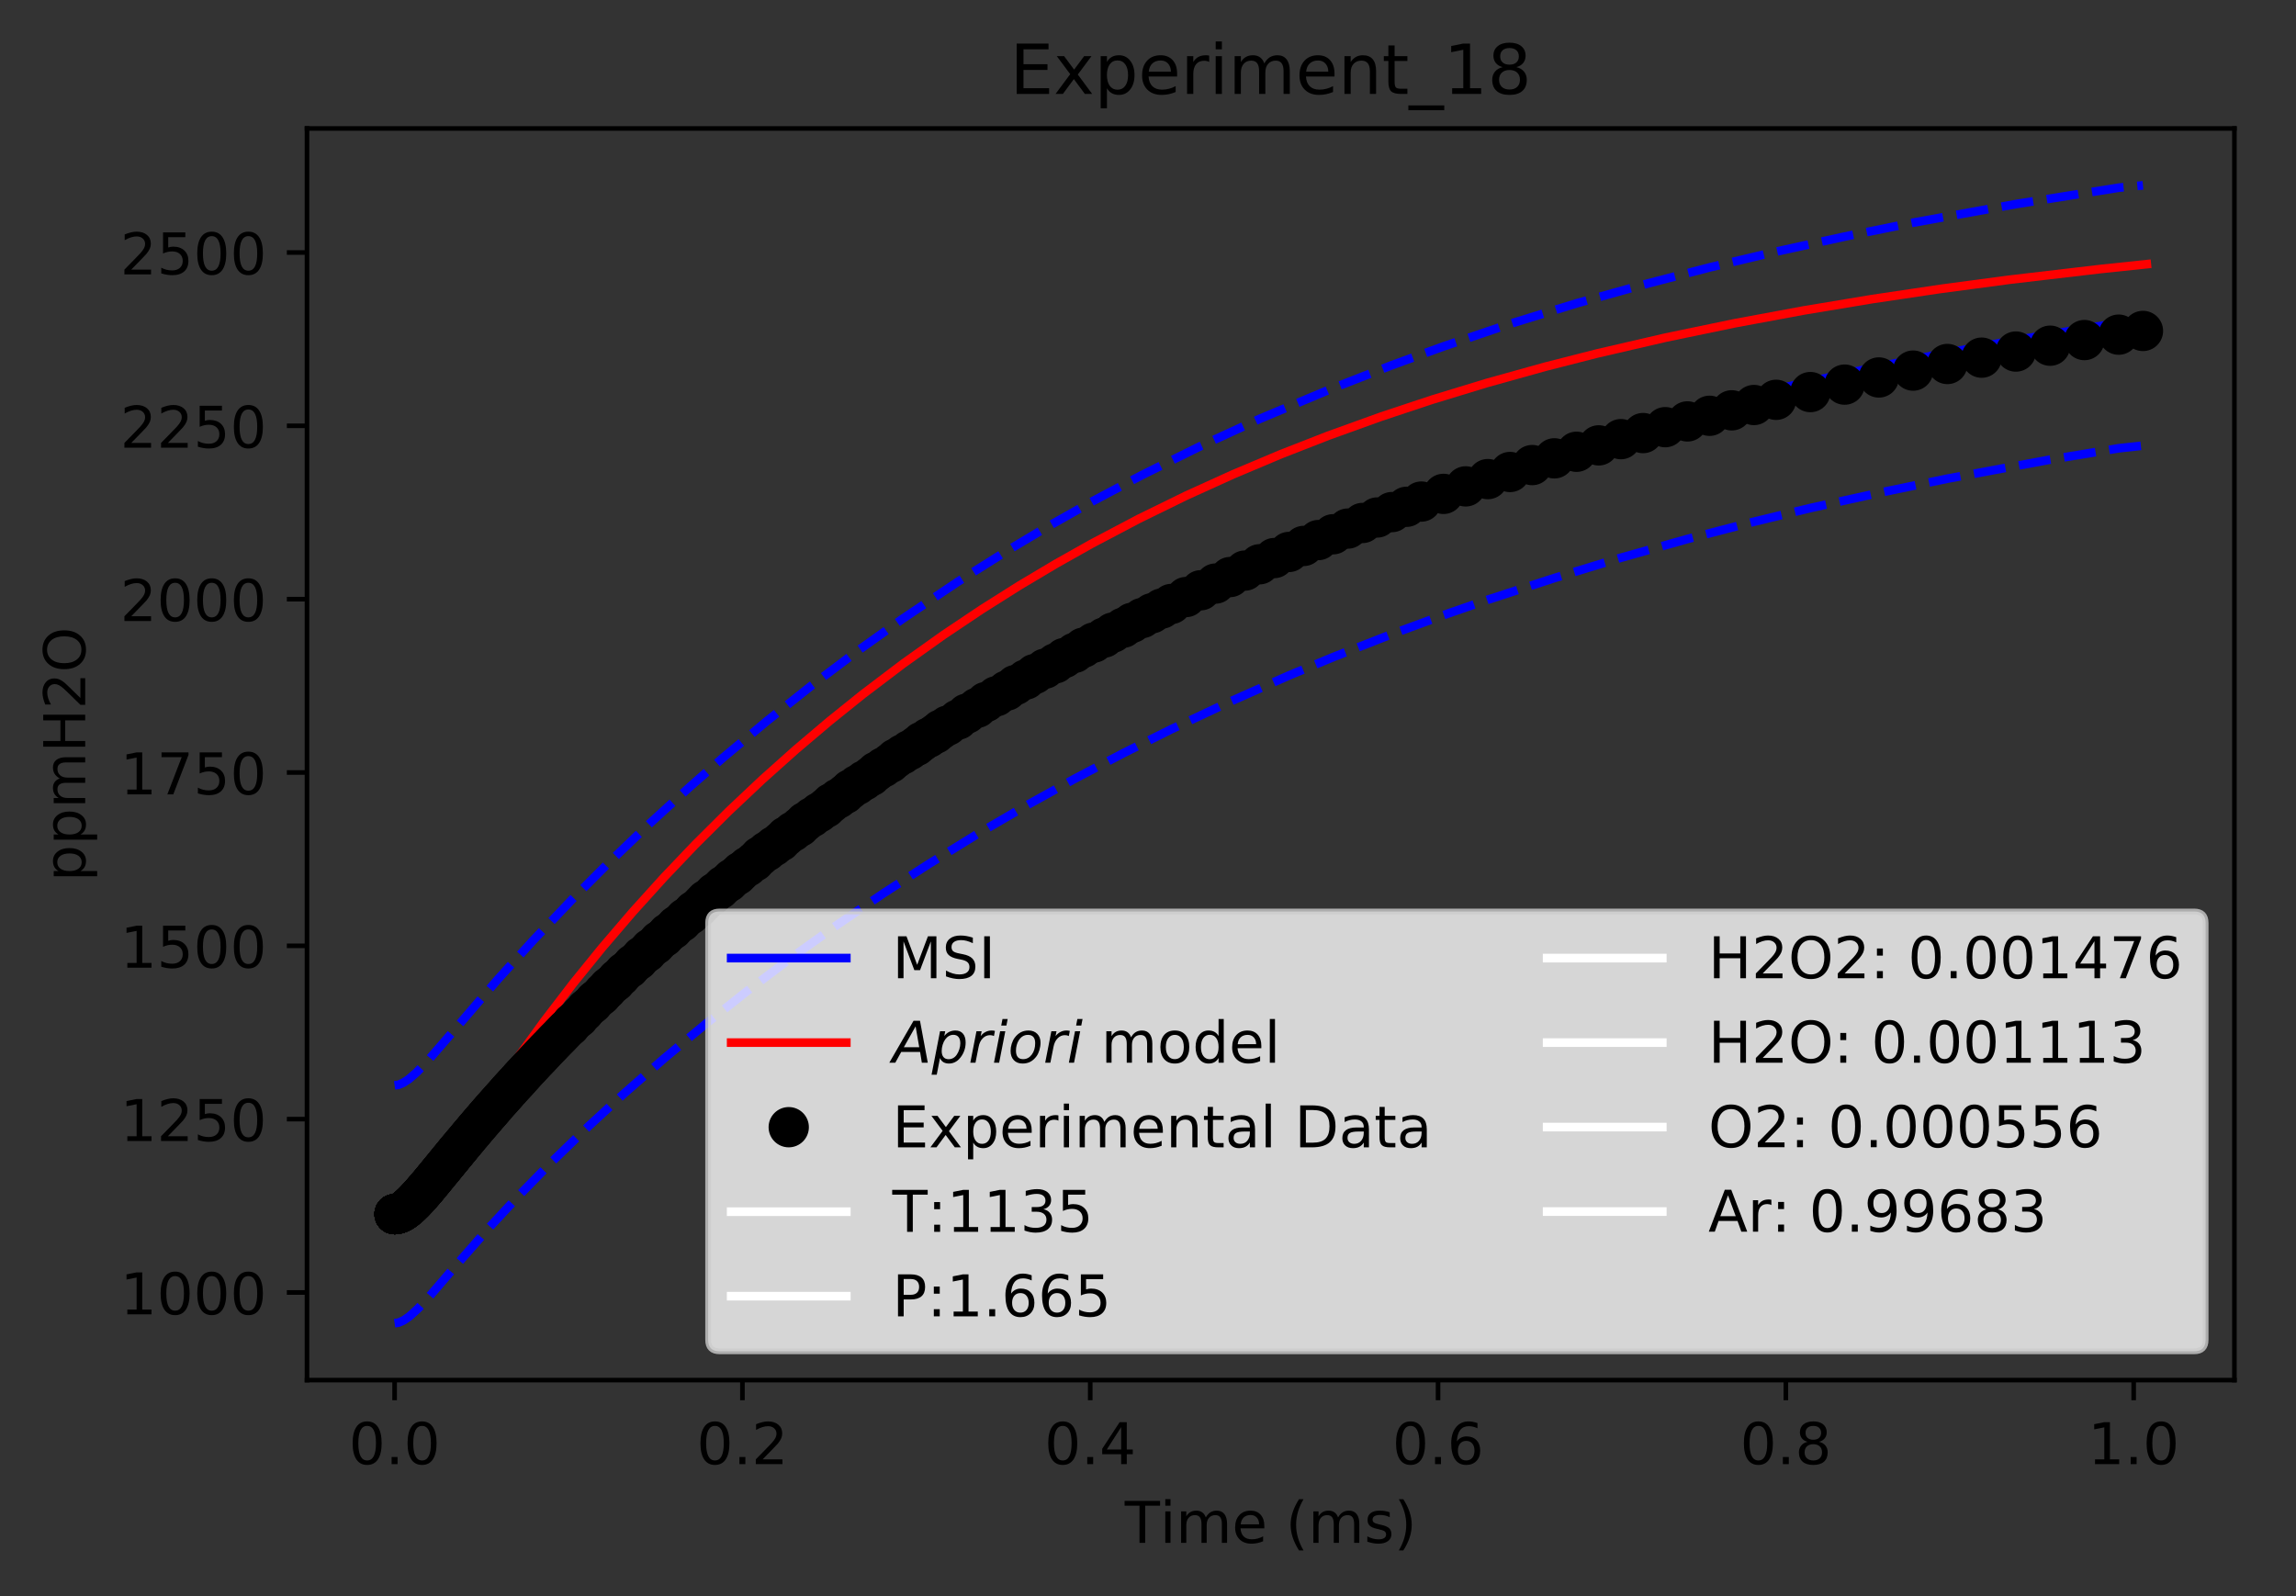 <?xml version="1.0" encoding="utf-8" standalone="no"?>
<!DOCTYPE svg PUBLIC "-//W3C//DTD SVG 1.1//EN"
  "http://www.w3.org/Graphics/SVG/1.1/DTD/svg11.dtd">
<!-- Created with matplotlib (https://matplotlib.org/) -->
<svg height="277.314pt" version="1.1" viewBox="0 0 398.828 277.314" width="398.828pt" xmlns="http://www.w3.org/2000/svg" xmlns:xlink="http://www.w3.org/1999/xlink">
 <rect x="0" y="0" width="398.828" height="277.314" fill="#333333" stroke="none"/>
 <defs>
  <style type="text/css">
*{stroke-linecap:butt;stroke-linejoin:round;}
  </style>
 </defs>
 <g id="figure_1">
  <g id="patch_1">
   <path d="M 0 277.314 
L 398.828 277.314 
L 398.828 0 
L 0 0 
z
" style="fill:none;"/>
  </g>
  <g id="axes_1">
   <g id="patch_2">
    <path d="M 53.328 239.758 
L 388.128 239.758 
L 388.128 22.318 
L 53.328 22.318 
z
" style="fill:none;"/>
   </g>
   <g id="matplotlib.axis_1">
    <g id="xtick_1">
     <g id="line2d_1">
      <defs>
       <path d="M 0 0 
L 0 3.5 
" id="m1f4fd17c9a" style="stroke:#000000;stroke-width:0.8;"/>
      </defs>
      <g>
       <use style="stroke:#000000;stroke-width:0.8;" x="68.546" xlink:href="#m1f4fd17c9a" y="239.758"/>
      </g>
     </g>
     <g id="text_1">
      <!-- 0.0 -->
      <defs>
       <path d="M 31.781 66.406 
Q 24.172 66.406 20.328 58.906 
Q 16.5 51.422 16.5 36.375 
Q 16.5 21.391 20.328 13.891 
Q 24.172 6.391 31.781 6.391 
Q 39.453 6.391 43.281 13.891 
Q 47.125 21.391 47.125 36.375 
Q 47.125 51.422 43.281 58.906 
Q 39.453 66.406 31.781 66.406 
z
M 31.781 74.219 
Q 44.047 74.219 50.516 64.516 
Q 56.984 54.828 56.984 36.375 
Q 56.984 17.969 50.516 8.266 
Q 44.047 -1.422 31.781 -1.422 
Q 19.531 -1.422 13.062 8.266 
Q 6.594 17.969 6.594 36.375 
Q 6.594 54.828 13.062 64.516 
Q 19.531 74.219 31.781 74.219 
z
" id="DejaVuSans-48"/>
       <path d="M 10.688 12.406 
L 21 12.406 
L 21 0 
L 10.688 0 
z
" id="DejaVuSans-46"/>
      </defs>
      <g transform="translate(60.595 254.357)scale(0.1 -0.1)">
       <use xlink:href="#DejaVuSans-48"/>
       <use x="63.623" xlink:href="#DejaVuSans-46"/>
       <use x="95.41" xlink:href="#DejaVuSans-48"/>
      </g>
     </g>
    </g>
    <g id="xtick_2">
     <g id="line2d_2">
      <g>
       <use style="stroke:#000000;stroke-width:0.8;" x="128.963" xlink:href="#m1f4fd17c9a" y="239.758"/>
      </g>
     </g>
     <g id="text_2">
      <!-- 0.2 -->
      <defs>
       <path d="M 19.188 8.297 
L 53.609 8.297 
L 53.609 0 
L 7.328 0 
L 7.328 8.297 
Q 12.938 14.109 22.625 23.891 
Q 32.328 33.688 34.812 36.531 
Q 39.547 41.844 41.422 45.531 
Q 43.312 49.219 43.312 52.781 
Q 43.312 58.594 39.234 62.25 
Q 35.156 65.922 28.609 65.922 
Q 23.969 65.922 18.812 64.312 
Q 13.672 62.703 7.812 59.422 
L 7.812 69.391 
Q 13.766 71.781 18.938 73 
Q 24.125 74.219 28.422 74.219 
Q 39.75 74.219 46.484 68.547 
Q 53.219 62.891 53.219 53.422 
Q 53.219 48.922 51.531 44.891 
Q 49.859 40.875 45.406 35.406 
Q 44.188 33.984 37.641 27.219 
Q 31.109 20.453 19.188 8.297 
z
" id="DejaVuSans-50"/>
      </defs>
      <g transform="translate(121.011 254.357)scale(0.1 -0.1)">
       <use xlink:href="#DejaVuSans-48"/>
       <use x="63.623" xlink:href="#DejaVuSans-46"/>
       <use x="95.41" xlink:href="#DejaVuSans-50"/>
      </g>
     </g>
    </g>
    <g id="xtick_3">
     <g id="line2d_3">
      <g>
       <use style="stroke:#000000;stroke-width:0.8;" x="189.38" xlink:href="#m1f4fd17c9a" y="239.758"/>
      </g>
     </g>
     <g id="text_3">
      <!-- 0.4 -->
      <defs>
       <path d="M 37.797 64.312 
L 12.891 25.391 
L 37.797 25.391 
z
M 35.203 72.906 
L 47.609 72.906 
L 47.609 25.391 
L 58.016 25.391 
L 58.016 17.188 
L 47.609 17.188 
L 47.609 0 
L 37.797 0 
L 37.797 17.188 
L 4.891 17.188 
L 4.891 26.703 
z
" id="DejaVuSans-52"/>
      </defs>
      <g transform="translate(181.428 254.357)scale(0.1 -0.1)">
       <use xlink:href="#DejaVuSans-48"/>
       <use x="63.623" xlink:href="#DejaVuSans-46"/>
       <use x="95.41" xlink:href="#DejaVuSans-52"/>
      </g>
     </g>
    </g>
    <g id="xtick_4">
     <g id="line2d_4">
      <g>
       <use style="stroke:#000000;stroke-width:0.8;" x="249.796" xlink:href="#m1f4fd17c9a" y="239.758"/>
      </g>
     </g>
     <g id="text_4">
      <!-- 0.6 -->
      <defs>
       <path d="M 33.016 40.375 
Q 26.375 40.375 22.484 35.828 
Q 18.609 31.297 18.609 23.391 
Q 18.609 15.531 22.484 10.953 
Q 26.375 6.391 33.016 6.391 
Q 39.656 6.391 43.531 10.953 
Q 47.406 15.531 47.406 23.391 
Q 47.406 31.297 43.531 35.828 
Q 39.656 40.375 33.016 40.375 
z
M 52.594 71.297 
L 52.594 62.312 
Q 48.875 64.062 45.094 64.984 
Q 41.312 65.922 37.594 65.922 
Q 27.828 65.922 22.672 59.328 
Q 17.531 52.734 16.797 39.406 
Q 19.672 43.656 24.016 45.922 
Q 28.375 48.188 33.594 48.188 
Q 44.578 48.188 50.953 41.516 
Q 57.328 34.859 57.328 23.391 
Q 57.328 12.156 50.688 5.359 
Q 44.047 -1.422 33.016 -1.422 
Q 20.359 -1.422 13.672 8.266 
Q 6.984 17.969 6.984 36.375 
Q 6.984 53.656 15.188 63.938 
Q 23.391 74.219 37.203 74.219 
Q 40.922 74.219 44.703 73.484 
Q 48.484 72.75 52.594 71.297 
z
" id="DejaVuSans-54"/>
      </defs>
      <g transform="translate(241.845 254.357)scale(0.1 -0.1)">
       <use xlink:href="#DejaVuSans-48"/>
       <use x="63.623" xlink:href="#DejaVuSans-46"/>
       <use x="95.41" xlink:href="#DejaVuSans-54"/>
      </g>
     </g>
    </g>
    <g id="xtick_5">
     <g id="line2d_5">
      <g>
       <use style="stroke:#000000;stroke-width:0.8;" x="310.213" xlink:href="#m1f4fd17c9a" y="239.758"/>
      </g>
     </g>
     <g id="text_5">
      <!-- 0.8 -->
      <defs>
       <path d="M 31.781 34.625 
Q 24.75 34.625 20.719 30.859 
Q 16.703 27.094 16.703 20.516 
Q 16.703 13.922 20.719 10.156 
Q 24.75 6.391 31.781 6.391 
Q 38.812 6.391 42.859 10.172 
Q 46.922 13.969 46.922 20.516 
Q 46.922 27.094 42.891 30.859 
Q 38.875 34.625 31.781 34.625 
z
M 21.922 38.812 
Q 15.578 40.375 12.031 44.719 
Q 8.5 49.078 8.5 55.328 
Q 8.5 64.062 14.719 69.141 
Q 20.953 74.219 31.781 74.219 
Q 42.672 74.219 48.875 69.141 
Q 55.078 64.062 55.078 55.328 
Q 55.078 49.078 51.531 44.719 
Q 48 40.375 41.703 38.812 
Q 48.828 37.156 52.797 32.312 
Q 56.781 27.484 56.781 20.516 
Q 56.781 9.906 50.312 4.234 
Q 43.844 -1.422 31.781 -1.422 
Q 19.734 -1.422 13.25 4.234 
Q 6.781 9.906 6.781 20.516 
Q 6.781 27.484 10.781 32.312 
Q 14.797 37.156 21.922 38.812 
z
M 18.312 54.391 
Q 18.312 48.734 21.844 45.562 
Q 25.391 42.391 31.781 42.391 
Q 38.141 42.391 41.719 45.562 
Q 45.312 48.734 45.312 54.391 
Q 45.312 60.062 41.719 63.234 
Q 38.141 66.406 31.781 66.406 
Q 25.391 66.406 21.844 63.234 
Q 18.312 60.062 18.312 54.391 
z
" id="DejaVuSans-56"/>
      </defs>
      <g transform="translate(302.262 254.357)scale(0.1 -0.1)">
       <use xlink:href="#DejaVuSans-48"/>
       <use x="63.623" xlink:href="#DejaVuSans-46"/>
       <use x="95.41" xlink:href="#DejaVuSans-56"/>
      </g>
     </g>
    </g>
    <g id="xtick_6">
     <g id="line2d_6">
      <g>
       <use style="stroke:#000000;stroke-width:0.8;" x="370.63" xlink:href="#m1f4fd17c9a" y="239.758"/>
      </g>
     </g>
     <g id="text_6">
      <!-- 1.0 -->
      <defs>
       <path d="M 12.406 8.297 
L 28.516 8.297 
L 28.516 63.922 
L 10.984 60.406 
L 10.984 69.391 
L 28.422 72.906 
L 38.281 72.906 
L 38.281 8.297 
L 54.391 8.297 
L 54.391 0 
L 12.406 0 
z
" id="DejaVuSans-49"/>
      </defs>
      <g transform="translate(362.678 254.357)scale(0.1 -0.1)">
       <use xlink:href="#DejaVuSans-49"/>
       <use x="63.623" xlink:href="#DejaVuSans-46"/>
       <use x="95.41" xlink:href="#DejaVuSans-48"/>
      </g>
     </g>
    </g>
    <g id="text_7">
     <!-- Time (ms) -->
     <defs>
      <path d="M -0.297 72.906 
L 61.375 72.906 
L 61.375 64.594 
L 35.5 64.594 
L 35.5 0 
L 25.594 0 
L 25.594 64.594 
L -0.297 64.594 
z
" id="DejaVuSans-84"/>
      <path d="M 9.422 54.688 
L 18.406 54.688 
L 18.406 0 
L 9.422 0 
z
M 9.422 75.984 
L 18.406 75.984 
L 18.406 64.594 
L 9.422 64.594 
z
" id="DejaVuSans-105"/>
      <path d="M 52 44.188 
Q 55.375 50.25 60.062 53.125 
Q 64.75 56 71.094 56 
Q 79.641 56 84.281 50.016 
Q 88.922 44.047 88.922 33.016 
L 88.922 0 
L 79.891 0 
L 79.891 32.719 
Q 79.891 40.578 77.094 44.375 
Q 74.312 48.188 68.609 48.188 
Q 61.625 48.188 57.562 43.547 
Q 53.516 38.922 53.516 30.906 
L 53.516 0 
L 44.484 0 
L 44.484 32.719 
Q 44.484 40.625 41.703 44.406 
Q 38.922 48.188 33.109 48.188 
Q 26.219 48.188 22.156 43.531 
Q 18.109 38.875 18.109 30.906 
L 18.109 0 
L 9.078 0 
L 9.078 54.688 
L 18.109 54.688 
L 18.109 46.188 
Q 21.188 51.219 25.484 53.609 
Q 29.781 56 35.688 56 
Q 41.656 56 45.828 52.969 
Q 50 49.953 52 44.188 
z
" id="DejaVuSans-109"/>
      <path d="M 56.203 29.594 
L 56.203 25.203 
L 14.891 25.203 
Q 15.484 15.922 20.484 11.062 
Q 25.484 6.203 34.422 6.203 
Q 39.594 6.203 44.453 7.469 
Q 49.312 8.734 54.109 11.281 
L 54.109 2.781 
Q 49.266 0.734 44.188 -0.344 
Q 39.109 -1.422 33.891 -1.422 
Q 20.797 -1.422 13.156 6.188 
Q 5.516 13.812 5.516 26.812 
Q 5.516 40.234 12.766 48.109 
Q 20.016 56 32.328 56 
Q 43.359 56 49.781 48.891 
Q 56.203 41.797 56.203 29.594 
z
M 47.219 32.234 
Q 47.125 39.594 43.094 43.984 
Q 39.062 48.391 32.422 48.391 
Q 24.906 48.391 20.391 44.141 
Q 15.875 39.891 15.188 32.172 
z
" id="DejaVuSans-101"/>
      <path id="DejaVuSans-32"/>
      <path d="M 31 75.875 
Q 24.469 64.656 21.281 53.656 
Q 18.109 42.672 18.109 31.391 
Q 18.109 20.125 21.312 9.062 
Q 24.516 -2 31 -13.188 
L 23.188 -13.188 
Q 15.875 -1.703 12.234 9.375 
Q 8.594 20.453 8.594 31.391 
Q 8.594 42.281 12.203 53.312 
Q 15.828 64.359 23.188 75.875 
z
" id="DejaVuSans-40"/>
      <path d="M 44.281 53.078 
L 44.281 44.578 
Q 40.484 46.531 36.375 47.5 
Q 32.281 48.484 27.875 48.484 
Q 21.188 48.484 17.844 46.438 
Q 14.5 44.391 14.5 40.281 
Q 14.5 37.156 16.891 35.375 
Q 19.281 33.594 26.516 31.984 
L 29.594 31.297 
Q 39.156 29.25 43.188 25.516 
Q 47.219 21.781 47.219 15.094 
Q 47.219 7.469 41.188 3.016 
Q 35.156 -1.422 24.609 -1.422 
Q 20.219 -1.422 15.453 -0.562 
Q 10.688 0.297 5.422 2 
L 5.422 11.281 
Q 10.406 8.688 15.234 7.391 
Q 20.062 6.109 24.812 6.109 
Q 31.156 6.109 34.562 8.281 
Q 37.984 10.453 37.984 14.406 
Q 37.984 18.062 35.516 20.016 
Q 33.062 21.969 24.703 23.781 
L 21.578 24.516 
Q 13.234 26.266 9.516 29.906 
Q 5.812 33.547 5.812 39.891 
Q 5.812 47.609 11.281 51.797 
Q 16.75 56 26.812 56 
Q 31.781 56 36.172 55.266 
Q 40.578 54.547 44.281 53.078 
z
" id="DejaVuSans-115"/>
      <path d="M 8.016 75.875 
L 15.828 75.875 
Q 23.141 64.359 26.781 53.312 
Q 30.422 42.281 30.422 31.391 
Q 30.422 20.453 26.781 9.375 
Q 23.141 -1.703 15.828 -13.188 
L 8.016 -13.188 
Q 14.5 -2 17.703 9.062 
Q 20.906 20.125 20.906 31.391 
Q 20.906 42.672 17.703 53.656 
Q 14.5 64.656 8.016 75.875 
z
" id="DejaVuSans-41"/>
     </defs>
     <g transform="translate(195.375 268.035)scale(0.1 -0.1)">
      <use xlink:href="#DejaVuSans-84"/>
      <use x="61.037" xlink:href="#DejaVuSans-105"/>
      <use x="88.82" xlink:href="#DejaVuSans-109"/>
      <use x="186.232" xlink:href="#DejaVuSans-101"/>
      <use x="247.756" xlink:href="#DejaVuSans-32"/>
      <use x="279.543" xlink:href="#DejaVuSans-40"/>
      <use x="318.557" xlink:href="#DejaVuSans-109"/>
      <use x="415.969" xlink:href="#DejaVuSans-115"/>
      <use x="468.068" xlink:href="#DejaVuSans-41"/>
     </g>
    </g>
   </g>
   <g id="matplotlib.axis_2">
    <g id="ytick_1">
     <g id="line2d_7">
      <defs>
       <path d="M 0 0 
L -3.5 0 
" id="m28d4545f50" style="stroke:#000000;stroke-width:0.8;"/>
      </defs>
      <g>
       <use style="stroke:#000000;stroke-width:0.8;" x="53.328" xlink:href="#m28d4545f50" y="224.534"/>
      </g>
     </g>
     <g id="text_8">
      <!-- 1000 -->
      <g transform="translate(20.878 228.333)scale(0.1 -0.1)">
       <use xlink:href="#DejaVuSans-49"/>
       <use x="63.623" xlink:href="#DejaVuSans-48"/>
       <use x="127.246" xlink:href="#DejaVuSans-48"/>
       <use x="190.869" xlink:href="#DejaVuSans-48"/>
      </g>
     </g>
    </g>
    <g id="ytick_2">
     <g id="line2d_8">
      <g>
       <use style="stroke:#000000;stroke-width:0.8;" x="53.328" xlink:href="#m28d4545f50" y="194.423"/>
      </g>
     </g>
     <g id="text_9">
      <!-- 1250 -->
      <defs>
       <path d="M 10.797 72.906 
L 49.516 72.906 
L 49.516 64.594 
L 19.828 64.594 
L 19.828 46.734 
Q 21.969 47.469 24.109 47.828 
Q 26.266 48.188 28.422 48.188 
Q 40.625 48.188 47.75 41.5 
Q 54.891 34.812 54.891 23.391 
Q 54.891 11.625 47.562 5.094 
Q 40.234 -1.422 26.906 -1.422 
Q 22.312 -1.422 17.547 -0.641 
Q 12.797 0.141 7.719 1.703 
L 7.719 11.625 
Q 12.109 9.234 16.797 8.062 
Q 21.484 6.891 26.703 6.891 
Q 35.156 6.891 40.078 11.328 
Q 45.016 15.766 45.016 23.391 
Q 45.016 31 40.078 35.438 
Q 35.156 39.891 26.703 39.891 
Q 22.75 39.891 18.812 39.016 
Q 14.891 38.141 10.797 36.281 
z
" id="DejaVuSans-53"/>
      </defs>
      <g transform="translate(20.878 198.222)scale(0.1 -0.1)">
       <use xlink:href="#DejaVuSans-49"/>
       <use x="63.623" xlink:href="#DejaVuSans-50"/>
       <use x="127.246" xlink:href="#DejaVuSans-53"/>
       <use x="190.869" xlink:href="#DejaVuSans-48"/>
      </g>
     </g>
    </g>
    <g id="ytick_3">
     <g id="line2d_9">
      <g>
       <use style="stroke:#000000;stroke-width:0.8;" x="53.328" xlink:href="#m28d4545f50" y="164.312"/>
      </g>
     </g>
     <g id="text_10">
      <!-- 1500 -->
      <g transform="translate(20.878 168.111)scale(0.1 -0.1)">
       <use xlink:href="#DejaVuSans-49"/>
       <use x="63.623" xlink:href="#DejaVuSans-53"/>
       <use x="127.246" xlink:href="#DejaVuSans-48"/>
       <use x="190.869" xlink:href="#DejaVuSans-48"/>
      </g>
     </g>
    </g>
    <g id="ytick_4">
     <g id="line2d_10">
      <g>
       <use style="stroke:#000000;stroke-width:0.8;" x="53.328" xlink:href="#m28d4545f50" y="134.201"/>
      </g>
     </g>
     <g id="text_11">
      <!-- 1750 -->
      <defs>
       <path d="M 8.203 72.906 
L 55.078 72.906 
L 55.078 68.703 
L 28.609 0 
L 18.312 0 
L 43.219 64.594 
L 8.203 64.594 
z
" id="DejaVuSans-55"/>
      </defs>
      <g transform="translate(20.878 138)scale(0.1 -0.1)">
       <use xlink:href="#DejaVuSans-49"/>
       <use x="63.623" xlink:href="#DejaVuSans-55"/>
       <use x="127.246" xlink:href="#DejaVuSans-53"/>
       <use x="190.869" xlink:href="#DejaVuSans-48"/>
      </g>
     </g>
    </g>
    <g id="ytick_5">
     <g id="line2d_11">
      <g>
       <use style="stroke:#000000;stroke-width:0.8;" x="53.328" xlink:href="#m28d4545f50" y="104.09"/>
      </g>
     </g>
     <g id="text_12">
      <!-- 2000 -->
      <g transform="translate(20.878 107.889)scale(0.1 -0.1)">
       <use xlink:href="#DejaVuSans-50"/>
       <use x="63.623" xlink:href="#DejaVuSans-48"/>
       <use x="127.246" xlink:href="#DejaVuSans-48"/>
       <use x="190.869" xlink:href="#DejaVuSans-48"/>
      </g>
     </g>
    </g>
    <g id="ytick_6">
     <g id="line2d_12">
      <g>
       <use style="stroke:#000000;stroke-width:0.8;" x="53.328" xlink:href="#m28d4545f50" y="73.978"/>
      </g>
     </g>
     <g id="text_13">
      <!-- 2250 -->
      <g transform="translate(20.878 77.778)scale(0.1 -0.1)">
       <use xlink:href="#DejaVuSans-50"/>
       <use x="63.623" xlink:href="#DejaVuSans-50"/>
       <use x="127.246" xlink:href="#DejaVuSans-53"/>
       <use x="190.869" xlink:href="#DejaVuSans-48"/>
      </g>
     </g>
    </g>
    <g id="ytick_7">
     <g id="line2d_13">
      <g>
       <use style="stroke:#000000;stroke-width:0.8;" x="53.328" xlink:href="#m28d4545f50" y="43.867"/>
      </g>
     </g>
     <g id="text_14">
      <!-- 2500 -->
      <g transform="translate(20.878 47.666)scale(0.1 -0.1)">
       <use xlink:href="#DejaVuSans-50"/>
       <use x="63.623" xlink:href="#DejaVuSans-53"/>
       <use x="127.246" xlink:href="#DejaVuSans-48"/>
       <use x="190.869" xlink:href="#DejaVuSans-48"/>
      </g>
     </g>
    </g>
    <g id="text_15">
     <!-- ppmH2O -->
     <defs>
      <path d="M 18.109 8.203 
L 18.109 -20.797 
L 9.078 -20.797 
L 9.078 54.688 
L 18.109 54.688 
L 18.109 46.391 
Q 20.953 51.266 25.266 53.625 
Q 29.594 56 35.594 56 
Q 45.562 56 51.781 48.094 
Q 58.016 40.188 58.016 27.297 
Q 58.016 14.406 51.781 6.484 
Q 45.562 -1.422 35.594 -1.422 
Q 29.594 -1.422 25.266 0.953 
Q 20.953 3.328 18.109 8.203 
z
M 48.688 27.297 
Q 48.688 37.203 44.609 42.844 
Q 40.531 48.484 33.406 48.484 
Q 26.266 48.484 22.188 42.844 
Q 18.109 37.203 18.109 27.297 
Q 18.109 17.391 22.188 11.75 
Q 26.266 6.109 33.406 6.109 
Q 40.531 6.109 44.609 11.75 
Q 48.688 17.391 48.688 27.297 
z
" id="DejaVuSans-112"/>
      <path d="M 9.812 72.906 
L 19.672 72.906 
L 19.672 43.016 
L 55.516 43.016 
L 55.516 72.906 
L 65.375 72.906 
L 65.375 0 
L 55.516 0 
L 55.516 34.719 
L 19.672 34.719 
L 19.672 0 
L 9.812 0 
z
" id="DejaVuSans-72"/>
      <path d="M 39.406 66.219 
Q 28.656 66.219 22.328 58.203 
Q 16.016 50.203 16.016 36.375 
Q 16.016 22.609 22.328 14.594 
Q 28.656 6.594 39.406 6.594 
Q 50.141 6.594 56.422 14.594 
Q 62.703 22.609 62.703 36.375 
Q 62.703 50.203 56.422 58.203 
Q 50.141 66.219 39.406 66.219 
z
M 39.406 74.219 
Q 54.734 74.219 63.906 63.938 
Q 73.094 53.656 73.094 36.375 
Q 73.094 19.141 63.906 8.859 
Q 54.734 -1.422 39.406 -1.422 
Q 24.031 -1.422 14.812 8.828 
Q 5.609 19.094 5.609 36.375 
Q 5.609 53.656 14.812 63.938 
Q 24.031 74.219 39.406 74.219 
z
" id="DejaVuSans-79"/>
     </defs>
     <g transform="translate(14.798 153.134)rotate(-90)scale(0.1 -0.1)">
      <use xlink:href="#DejaVuSans-112"/>
      <use x="63.477" xlink:href="#DejaVuSans-112"/>
      <use x="126.953" xlink:href="#DejaVuSans-109"/>
      <use x="224.365" xlink:href="#DejaVuSans-72"/>
      <use x="299.561" xlink:href="#DejaVuSans-50"/>
      <use x="363.184" xlink:href="#DejaVuSans-79"/>
     </g>
    </g>
   </g>
   <g id="line2d_14">
    <path clip-path="url(#p9982275713)" d="M 68.546 210.795 
L 69.235 210.689 
L 70.094 210.313 
L 71.187 209.552 
L 72.53 208.331 
L 74.484 206.237 
L 78.391 201.647 
L 85.156 193.759 
L 90.634 187.713 
L 96.346 181.718 
L 102.628 175.44 
L 108.964 169.406 
L 116.092 162.94 
L 123.24 156.771 
L 130.426 150.863 
L 137.613 145.233 
L 144.8 139.866 
L 151.986 134.749 
L 159.173 129.87 
L 166.395 125.196 
L 173.617 120.741 
L 182.601 115.491 
L 189.891 111.457 
L 197.347 107.532 
L 206.838 102.813 
L 215.786 98.635 
L 226.36 94.015 
L 236.935 89.72 
L 247.509 85.727 
L 258.084 82.016 
L 268.658 78.569 
L 279.233 75.368 
L 289.807 72.395 
L 300.382 69.636 
L 310.956 67.075 
L 321.53 64.699 
L 335.63 61.795 
L 349.729 59.167 
L 363.828 56.791 
L 370.878 55.689 
L 370.878 55.689 
" style="fill:none;stroke:#0000ff;stroke-linecap:square;stroke-width:1.5;"/>
   </g>
   <g id="line2d_15">
    <path clip-path="url(#p9982275713)" d="M 68.546 210.921 
L 69.291 210.821 
L 70.114 210.504 
L 71.033 209.936 
L 72.208 208.943 
L 73.677 207.377 
L 75.514 205.058 
L 78.169 201.283 
L 84.808 191.247 
L 89.902 183.801 
L 94.554 177.374 
L 99.564 170.836 
L 104.591 164.635 
L 109.96 158.366 
L 115.366 152.387 
L 120.772 146.714 
L 126.572 140.942 
L 132.407 135.44 
L 138.242 130.226 
L 144.077 125.281 
L 149.911 120.59 
L 156.913 115.278 
L 163.915 110.29 
L 170.615 105.803 
L 177.098 101.712 
L 183.434 97.939 
L 189.599 94.468 
L 197.82 90.133 
L 206.041 86.109 
L 214.261 82.376 
L 222.482 78.912 
L 230.703 75.7 
L 239.864 72.394 
L 248.834 69.415 
L 258.326 66.52 
L 268.41 63.71 
L 277.43 61.408 
L 289.365 58.643 
L 301.3 56.167 
L 313.235 53.95 
L 325.17 51.965 
L 337.105 50.187 
L 349.04 48.595 
L 364.953 46.728 
L 372.91 45.892 
L 372.91 45.892 
" style="fill:none;stroke:#ff0000;stroke-linecap:square;stroke-width:1.5;"/>
   </g>
   <g id="line2d_16">
    <defs>
     <path d="M 0 3 
C 0.796 3 1.559 2.684 2.121 2.121 
C 2.684 1.559 3 0.796 3 0 
C 3 -0.796 2.684 -1.559 2.121 -2.121 
C 1.559 -2.684 0.796 -3 0 -3 
C -0.796 -3 -1.559 -2.684 -2.121 -2.121 
C -2.684 -1.559 -3 -0.796 -3 0 
C -3 0.796 -2.684 1.559 -2.121 2.121 
C -1.559 2.684 -0.796 3 0 3 
z
" id="m15f17d3573" style="stroke:#000000;"/>
    </defs>
    <g clip-path="url(#p9982275713)">
     <use style="stroke:#000000;" x="68.546" xlink:href="#m15f17d3573" y="210.92"/>
     <use style="stroke:#000000;" x="68.546" xlink:href="#m15f17d3573" y="210.92"/>
     <use style="stroke:#000000;" x="68.546" xlink:href="#m15f17d3573" y="210.92"/>
     <use style="stroke:#000000;" x="68.546" xlink:href="#m15f17d3573" y="210.92"/>
     <use style="stroke:#000000;" x="68.546" xlink:href="#m15f17d3573" y="210.92"/>
     <use style="stroke:#000000;" x="68.547" xlink:href="#m15f17d3573" y="210.92"/>
     <use style="stroke:#000000;" x="68.547" xlink:href="#m15f17d3573" y="210.92"/>
     <use style="stroke:#000000;" x="68.547" xlink:href="#m15f17d3573" y="210.92"/>
     <use style="stroke:#000000;" x="68.547" xlink:href="#m15f17d3573" y="210.92"/>
     <use style="stroke:#000000;" x="68.548" xlink:href="#m15f17d3573" y="210.92"/>
     <use style="stroke:#000000;" x="68.549" xlink:href="#m15f17d3573" y="210.92"/>
     <use style="stroke:#000000;" x="68.551" xlink:href="#m15f17d3573" y="210.92"/>
     <use style="stroke:#000000;" x="68.552" xlink:href="#m15f17d3573" y="210.92"/>
     <use style="stroke:#000000;" x="68.553" xlink:href="#m15f17d3573" y="210.92"/>
     <use style="stroke:#000000;" x="68.555" xlink:href="#m15f17d3573" y="210.92"/>
     <use style="stroke:#000000;" x="68.557" xlink:href="#m15f17d3573" y="210.92"/>
     <use style="stroke:#000000;" x="68.558" xlink:href="#m15f17d3573" y="210.92"/>
     <use style="stroke:#000000;" x="68.56" xlink:href="#m15f17d3573" y="210.92"/>
     <use style="stroke:#000000;" x="68.562" xlink:href="#m15f17d3573" y="210.92"/>
     <use style="stroke:#000000;" x="68.569" xlink:href="#m15f17d3573" y="210.92"/>
     <use style="stroke:#000000;" x="68.575" xlink:href="#m15f17d3573" y="210.92"/>
     <use style="stroke:#000000;" x="68.582" xlink:href="#m15f17d3573" y="210.92"/>
     <use style="stroke:#000000;" x="68.588" xlink:href="#m15f17d3573" y="210.92"/>
     <use style="stroke:#000000;" x="68.595" xlink:href="#m15f17d3573" y="210.92"/>
     <use style="stroke:#000000;" x="68.601" xlink:href="#m15f17d3573" y="210.92"/>
     <use style="stroke:#000000;" x="68.607" xlink:href="#m15f17d3573" y="210.919"/>
     <use style="stroke:#000000;" x="68.622" xlink:href="#m15f17d3573" y="210.919"/>
     <use style="stroke:#000000;" x="68.637" xlink:href="#m15f17d3573" y="210.918"/>
     <use style="stroke:#000000;" x="68.652" xlink:href="#m15f17d3573" y="210.918"/>
     <use style="stroke:#000000;" x="68.667" xlink:href="#m15f17d3573" y="210.917"/>
     <use style="stroke:#000000;" x="68.682" xlink:href="#m15f17d3573" y="210.915"/>
     <use style="stroke:#000000;" x="68.708" xlink:href="#m15f17d3573" y="210.913"/>
     <use style="stroke:#000000;" x="68.735" xlink:href="#m15f17d3573" y="210.911"/>
     <use style="stroke:#000000;" x="68.761" xlink:href="#m15f17d3573" y="210.907"/>
     <use style="stroke:#000000;" x="68.787" xlink:href="#m15f17d3573" y="210.905"/>
     <use style="stroke:#000000;" x="68.814" xlink:href="#m15f17d3573" y="210.9"/>
     <use style="stroke:#000000;" x="68.84" xlink:href="#m15f17d3573" y="210.896"/>
     <use style="stroke:#000000;" x="68.891" xlink:href="#m15f17d3573" y="210.888"/>
     <use style="stroke:#000000;" x="68.942" xlink:href="#m15f17d3573" y="210.877"/>
     <use style="stroke:#000000;" x="68.978" xlink:href="#m15f17d3573" y="210.868"/>
     <use style="stroke:#000000;" x="69.015" xlink:href="#m15f17d3573" y="210.86"/>
     <use style="stroke:#000000;" x="69.051" xlink:href="#m15f17d3573" y="210.85"/>
     <use style="stroke:#000000;" x="69.087" xlink:href="#m15f17d3573" y="210.841"/>
     <use style="stroke:#000000;" x="69.123" xlink:href="#m15f17d3573" y="210.83"/>
     <use style="stroke:#000000;" x="69.16" xlink:href="#m15f17d3573" y="210.818"/>
     <use style="stroke:#000000;" x="69.199" xlink:href="#m15f17d3573" y="210.806"/>
     <use style="stroke:#000000;" x="69.235" xlink:href="#m15f17d3573" y="210.794"/>
     <use style="stroke:#000000;" x="69.271" xlink:href="#m15f17d3573" y="210.781"/>
     <use style="stroke:#000000;" x="69.335" xlink:href="#m15f17d3573" y="210.756"/>
     <use style="stroke:#000000;" x="69.398" xlink:href="#m15f17d3573" y="210.73"/>
     <use style="stroke:#000000;" x="69.462" xlink:href="#m15f17d3573" y="210.702"/>
     <use style="stroke:#000000;" x="69.525" xlink:href="#m15f17d3573" y="210.673"/>
     <use style="stroke:#000000;" x="69.588" xlink:href="#m15f17d3573" y="210.643"/>
     <use style="stroke:#000000;" x="69.655" xlink:href="#m15f17d3573" y="210.611"/>
     <use style="stroke:#000000;" x="69.718" xlink:href="#m15f17d3573" y="210.577"/>
     <use style="stroke:#000000;" x="69.782" xlink:href="#m15f17d3573" y="210.542"/>
     <use style="stroke:#000000;" x="69.845" xlink:href="#m15f17d3573" y="210.505"/>
     <use style="stroke:#000000;" x="69.909" xlink:href="#m15f17d3573" y="210.467"/>
     <use style="stroke:#000000;" x="69.972" xlink:href="#m15f17d3573" y="210.428"/>
     <use style="stroke:#000000;" x="70.036" xlink:href="#m15f17d3573" y="210.388"/>
     <use style="stroke:#000000;" x="70.102" xlink:href="#m15f17d3573" y="210.346"/>
     <use style="stroke:#000000;" x="70.165" xlink:href="#m15f17d3573" y="210.304"/>
     <use style="stroke:#000000;" x="70.229" xlink:href="#m15f17d3573" y="210.259"/>
     <use style="stroke:#000000;" x="70.292" xlink:href="#m15f17d3573" y="210.214"/>
     <use style="stroke:#000000;" x="70.356" xlink:href="#m15f17d3573" y="210.167"/>
     <use style="stroke:#000000;" x="70.452" xlink:href="#m15f17d3573" y="210.096"/>
     <use style="stroke:#000000;" x="70.549" xlink:href="#m15f17d3573" y="210.022"/>
     <use style="stroke:#000000;" x="70.643" xlink:href="#m15f17d3573" y="209.946"/>
     <use style="stroke:#000000;" x="70.739" xlink:href="#m15f17d3573" y="209.869"/>
     <use style="stroke:#000000;" x="70.836" xlink:href="#m15f17d3573" y="209.788"/>
     <use style="stroke:#000000;" x="70.933" xlink:href="#m15f17d3573" y="209.706"/>
     <use style="stroke:#000000;" x="71.029" xlink:href="#m15f17d3573" y="209.622"/>
     <use style="stroke:#000000;" x="71.123" xlink:href="#m15f17d3573" y="209.536"/>
     <use style="stroke:#000000;" x="71.22" xlink:href="#m15f17d3573" y="209.45"/>
     <use style="stroke:#000000;" x="71.316" xlink:href="#m15f17d3573" y="209.361"/>
     <use style="stroke:#000000;" x="71.413" xlink:href="#m15f17d3573" y="209.27"/>
     <use style="stroke:#000000;" x="71.507" xlink:href="#m15f17d3573" y="209.179"/>
     <use style="stroke:#000000;" x="71.597" xlink:href="#m15f17d3573" y="209.085"/>
     <use style="stroke:#000000;" x="71.688" xlink:href="#m15f17d3573" y="208.991"/>
     <use style="stroke:#000000;" x="71.809" xlink:href="#m15f17d3573" y="208.894"/>
     <use style="stroke:#000000;" x="71.899" xlink:href="#m15f17d3573" y="208.798"/>
     <use style="stroke:#000000;" x="71.99" xlink:href="#m15f17d3573" y="208.699"/>
     <use style="stroke:#000000;" x="72.081" xlink:href="#m15f17d3573" y="208.6"/>
     <use style="stroke:#000000;" x="72.171" xlink:href="#m15f17d3573" y="208.499"/>
     <use style="stroke:#000000;" x="72.262" xlink:href="#m15f17d3573" y="208.398"/>
     <use style="stroke:#000000;" x="72.383" xlink:href="#m15f17d3573" y="208.296"/>
     <use style="stroke:#000000;" x="72.473" xlink:href="#m15f17d3573" y="208.193"/>
     <use style="stroke:#000000;" x="72.564" xlink:href="#m15f17d3573" y="208.089"/>
     <use style="stroke:#000000;" x="72.655" xlink:href="#m15f17d3573" y="207.984"/>
     <use style="stroke:#000000;" x="72.745" xlink:href="#m15f17d3573" y="207.879"/>
     <use style="stroke:#000000;" x="72.866" xlink:href="#m15f17d3573" y="207.772"/>
     <use style="stroke:#000000;" x="72.957" xlink:href="#m15f17d3573" y="207.665"/>
     <use style="stroke:#000000;" x="73.047" xlink:href="#m15f17d3573" y="207.557"/>
     <use style="stroke:#000000;" x="73.138" xlink:href="#m15f17d3573" y="207.449"/>
     <use style="stroke:#000000;" x="73.229" xlink:href="#m15f17d3573" y="207.339"/>
     <use style="stroke:#000000;" x="73.319" xlink:href="#m15f17d3573" y="207.23"/>
     <use style="stroke:#000000;" x="73.44" xlink:href="#m15f17d3573" y="207.12"/>
     <use style="stroke:#000000;" x="73.531" xlink:href="#m15f17d3573" y="207.009"/>
     <use style="stroke:#000000;" x="73.621" xlink:href="#m15f17d3573" y="206.899"/>
     <use style="stroke:#000000;" x="73.712" xlink:href="#m15f17d3573" y="206.787"/>
     <use style="stroke:#000000;" x="73.803" xlink:href="#m15f17d3573" y="206.675"/>
     <use style="stroke:#000000;" x="73.893" xlink:href="#m15f17d3573" y="206.561"/>
     <use style="stroke:#000000;" x="74.014" xlink:href="#m15f17d3573" y="206.449"/>
     <use style="stroke:#000000;" x="74.105" xlink:href="#m15f17d3573" y="206.336"/>
     <use style="stroke:#000000;" x="74.195" xlink:href="#m15f17d3573" y="206.222"/>
     <use style="stroke:#000000;" x="74.286" xlink:href="#m15f17d3573" y="206.109"/>
     <use style="stroke:#000000;" x="74.437" xlink:href="#m15f17d3573" y="205.935"/>
     <use style="stroke:#000000;" x="74.588" xlink:href="#m15f17d3573" y="205.762"/>
     <use style="stroke:#000000;" x="74.739" xlink:href="#m15f17d3573" y="205.588"/>
     <use style="stroke:#000000;" x="74.86" xlink:href="#m15f17d3573" y="205.414"/>
     <use style="stroke:#000000;" x="75.011" xlink:href="#m15f17d3573" y="205.238"/>
     <use style="stroke:#000000;" x="75.162" xlink:href="#m15f17d3573" y="205.063"/>
     <use style="stroke:#000000;" x="75.313" xlink:href="#m15f17d3573" y="204.887"/>
     <use style="stroke:#000000;" x="75.464" xlink:href="#m15f17d3573" y="204.71"/>
     <use style="stroke:#000000;" x="75.585" xlink:href="#m15f17d3573" y="204.534"/>
     <use style="stroke:#000000;" x="75.736" xlink:href="#m15f17d3573" y="204.357"/>
     <use style="stroke:#000000;" x="75.887" xlink:href="#m15f17d3573" y="204.18"/>
     <use style="stroke:#000000;" x="76.038" xlink:href="#m15f17d3573" y="204.003"/>
     <use style="stroke:#000000;" x="76.189" xlink:href="#m15f17d3573" y="203.826"/>
     <use style="stroke:#000000;" x="76.31" xlink:href="#m15f17d3573" y="203.648"/>
     <use style="stroke:#000000;" x="76.461" xlink:href="#m15f17d3573" y="203.471"/>
     <use style="stroke:#000000;" x="76.612" xlink:href="#m15f17d3573" y="203.294"/>
     <use style="stroke:#000000;" x="76.763" xlink:href="#m15f17d3573" y="203.115"/>
     <use style="stroke:#000000;" x="76.914" xlink:href="#m15f17d3573" y="202.937"/>
     <use style="stroke:#000000;" x="77.065" xlink:href="#m15f17d3573" y="202.76"/>
     <use style="stroke:#000000;" x="77.186" xlink:href="#m15f17d3573" y="202.582"/>
     <use style="stroke:#000000;" x="77.337" xlink:href="#m15f17d3573" y="202.405"/>
     <use style="stroke:#000000;" x="77.488" xlink:href="#m15f17d3573" y="202.227"/>
     <use style="stroke:#000000;" x="77.639" xlink:href="#m15f17d3573" y="202.05"/>
     <use style="stroke:#000000;" x="77.79" xlink:href="#m15f17d3573" y="201.871"/>
     <use style="stroke:#000000;" x="77.911" xlink:href="#m15f17d3573" y="201.694"/>
     <use style="stroke:#000000;" x="78.062" xlink:href="#m15f17d3573" y="201.517"/>
     <use style="stroke:#000000;" x="78.213" xlink:href="#m15f17d3573" y="201.34"/>
     <use style="stroke:#000000;" x="78.364" xlink:href="#m15f17d3573" y="201.163"/>
     <use style="stroke:#000000;" x="78.515" xlink:href="#m15f17d3573" y="200.986"/>
     <use style="stroke:#000000;" x="78.636" xlink:href="#m15f17d3573" y="200.809"/>
     <use style="stroke:#000000;" x="78.787" xlink:href="#m15f17d3573" y="200.632"/>
     <use style="stroke:#000000;" x="78.938" xlink:href="#m15f17d3573" y="200.456"/>
     <use style="stroke:#000000;" x="79.089" xlink:href="#m15f17d3573" y="200.279"/>
     <use style="stroke:#000000;" x="79.24" xlink:href="#m15f17d3573" y="200.103"/>
     <use style="stroke:#000000;" x="79.361" xlink:href="#m15f17d3573" y="199.927"/>
     <use style="stroke:#000000;" x="79.512" xlink:href="#m15f17d3573" y="199.751"/>
     <use style="stroke:#000000;" x="79.663" xlink:href="#m15f17d3573" y="199.576"/>
     <use style="stroke:#000000;" x="79.814" xlink:href="#m15f17d3573" y="199.4"/>
     <use style="stroke:#000000;" x="79.965" xlink:href="#m15f17d3573" y="199.225"/>
     <use style="stroke:#000000;" x="80.177" xlink:href="#m15f17d3573" y="198.961"/>
     <use style="stroke:#000000;" x="80.388" xlink:href="#m15f17d3573" y="198.7"/>
     <use style="stroke:#000000;" x="80.599" xlink:href="#m15f17d3573" y="198.437"/>
     <use style="stroke:#000000;" x="80.841" xlink:href="#m15f17d3573" y="198.176"/>
     <use style="stroke:#000000;" x="81.053" xlink:href="#m15f17d3573" y="197.915"/>
     <use style="stroke:#000000;" x="81.264" xlink:href="#m15f17d3573" y="197.654"/>
     <use style="stroke:#000000;" x="81.475" xlink:href="#m15f17d3573" y="197.394"/>
     <use style="stroke:#000000;" x="81.687" xlink:href="#m15f17d3573" y="197.135"/>
     <use style="stroke:#000000;" x="81.929" xlink:href="#m15f17d3573" y="196.876"/>
     <use style="stroke:#000000;" x="82.14" xlink:href="#m15f17d3573" y="196.619"/>
     <use style="stroke:#000000;" x="82.352" xlink:href="#m15f17d3573" y="196.361"/>
     <use style="stroke:#000000;" x="82.563" xlink:href="#m15f17d3573" y="196.103"/>
     <use style="stroke:#000000;" x="82.774" xlink:href="#m15f17d3573" y="195.847"/>
     <use style="stroke:#000000;" x="83.016" xlink:href="#m15f17d3573" y="195.59"/>
     <use style="stroke:#000000;" x="83.228" xlink:href="#m15f17d3573" y="195.335"/>
     <use style="stroke:#000000;" x="83.439" xlink:href="#m15f17d3573" y="195.079"/>
     <use style="stroke:#000000;" x="83.65" xlink:href="#m15f17d3573" y="194.825"/>
     <use style="stroke:#000000;" x="83.892" xlink:href="#m15f17d3573" y="194.571"/>
     <use style="stroke:#000000;" x="84.104" xlink:href="#m15f17d3573" y="194.317"/>
     <use style="stroke:#000000;" x="84.315" xlink:href="#m15f17d3573" y="194.065"/>
     <use style="stroke:#000000;" x="84.527" xlink:href="#m15f17d3573" y="193.812"/>
     <use style="stroke:#000000;" x="84.738" xlink:href="#m15f17d3573" y="193.561"/>
     <use style="stroke:#000000;" x="84.98" xlink:href="#m15f17d3573" y="193.309"/>
     <use style="stroke:#000000;" x="85.191" xlink:href="#m15f17d3573" y="193.058"/>
     <use style="stroke:#000000;" x="85.403" xlink:href="#m15f17d3573" y="192.808"/>
     <use style="stroke:#000000;" x="85.614" xlink:href="#m15f17d3573" y="192.558"/>
     <use style="stroke:#000000;" x="85.856" xlink:href="#m15f17d3573" y="192.309"/>
     <use style="stroke:#000000;" x="86.158" xlink:href="#m15f17d3573" y="191.936"/>
     <use style="stroke:#000000;" x="86.49" xlink:href="#m15f17d3573" y="191.565"/>
     <use style="stroke:#000000;" x="86.822" xlink:href="#m15f17d3573" y="191.194"/>
     <use style="stroke:#000000;" x="87.155" xlink:href="#m15f17d3573" y="190.824"/>
     <use style="stroke:#000000;" x="87.487" xlink:href="#m15f17d3573" y="190.456"/>
     <use style="stroke:#000000;" x="87.819" xlink:href="#m15f17d3573" y="190.088"/>
     <use style="stroke:#000000;" x="88.121" xlink:href="#m15f17d3573" y="189.722"/>
     <use style="stroke:#000000;" x="88.454" xlink:href="#m15f17d3573" y="189.357"/>
     <use style="stroke:#000000;" x="88.786" xlink:href="#m15f17d3573" y="188.993"/>
     <use style="stroke:#000000;" x="89.118" xlink:href="#m15f17d3573" y="188.631"/>
     <use style="stroke:#000000;" x="89.45" xlink:href="#m15f17d3573" y="188.269"/>
     <use style="stroke:#000000;" x="89.783" xlink:href="#m15f17d3573" y="187.909"/>
     <use style="stroke:#000000;" x="90.115" xlink:href="#m15f17d3573" y="187.55"/>
     <use style="stroke:#000000;" x="90.417" xlink:href="#m15f17d3573" y="187.193"/>
     <use style="stroke:#000000;" x="90.749" xlink:href="#m15f17d3573" y="186.835"/>
     <use style="stroke:#000000;" x="91.082" xlink:href="#m15f17d3573" y="186.48"/>
     <use style="stroke:#000000;" x="91.565" xlink:href="#m15f17d3573" y="185.947"/>
     <use style="stroke:#000000;" x="92.079" xlink:href="#m15f17d3573" y="185.417"/>
     <use style="stroke:#000000;" x="92.562" xlink:href="#m15f17d3573" y="184.89"/>
     <use style="stroke:#000000;" x="93.045" xlink:href="#m15f17d3573" y="184.365"/>
     <use style="stroke:#000000;" x="93.559" xlink:href="#m15f17d3573" y="183.842"/>
     <use style="stroke:#000000;" x="94.042" xlink:href="#m15f17d3573" y="183.322"/>
     <use style="stroke:#000000;" x="94.525" xlink:href="#m15f17d3573" y="182.802"/>
     <use style="stroke:#000000;" x="95.009" xlink:href="#m15f17d3573" y="182.287"/>
     <use style="stroke:#000000;" x="95.522" xlink:href="#m15f17d3573" y="181.774"/>
     <use style="stroke:#000000;" x="96.006" xlink:href="#m15f17d3573" y="181.262"/>
     <use style="stroke:#000000;" x="96.489" xlink:href="#m15f17d3573" y="180.754"/>
     <use style="stroke:#000000;" x="97.003" xlink:href="#m15f17d3573" y="180.247"/>
     <use style="stroke:#000000;" x="97.486" xlink:href="#m15f17d3573" y="179.742"/>
     <use style="stroke:#000000;" x="97.969" xlink:href="#m15f17d3573" y="179.24"/>
     <use style="stroke:#000000;" x="98.453" xlink:href="#m15f17d3573" y="178.739"/>
     <use style="stroke:#000000;" x="99.057" xlink:href="#m15f17d3573" y="178.241"/>
     <use style="stroke:#000000;" x="99.359" xlink:href="#m15f17d3573" y="177.745"/>
     <use style="stroke:#000000;" x="99.963" xlink:href="#m15f17d3573" y="177.251"/>
     <use style="stroke:#000000;" x="100.567" xlink:href="#m15f17d3573" y="176.759"/>
     <use style="stroke:#000000;" x="100.869" xlink:href="#m15f17d3573" y="176.268"/>
     <use style="stroke:#000000;" x="101.473" xlink:href="#m15f17d3573" y="175.781"/>
     <use style="stroke:#000000;" x="101.775" xlink:href="#m15f17d3573" y="175.295"/>
     <use style="stroke:#000000;" x="102.38" xlink:href="#m15f17d3573" y="174.811"/>
     <use style="stroke:#000000;" x="102.984" xlink:href="#m15f17d3573" y="174.329"/>
     <use style="stroke:#000000;" x="103.286" xlink:href="#m15f17d3573" y="173.849"/>
     <use style="stroke:#000000;" x="103.89" xlink:href="#m15f17d3573" y="173.372"/>
     <use style="stroke:#000000;" x="104.494" xlink:href="#m15f17d3573" y="172.895"/>
     <use style="stroke:#000000;" x="104.796" xlink:href="#m15f17d3573" y="172.421"/>
     <use style="stroke:#000000;" x="105.4" xlink:href="#m15f17d3573" y="171.948"/>
     <use style="stroke:#000000;" x="105.703" xlink:href="#m15f17d3573" y="171.478"/>
     <use style="stroke:#000000;" x="106.307" xlink:href="#m15f17d3573" y="171.01"/>
     <use style="stroke:#000000;" x="106.911" xlink:href="#m15f17d3573" y="170.542"/>
     <use style="stroke:#000000;" x="107.213" xlink:href="#m15f17d3573" y="170.077"/>
     <use style="stroke:#000000;" x="107.817" xlink:href="#m15f17d3573" y="169.615"/>
     <use style="stroke:#000000;" x="108.421" xlink:href="#m15f17d3573" y="168.914"/>
     <use style="stroke:#000000;" x="109.328" xlink:href="#m15f17d3573" y="168.218"/>
     <use style="stroke:#000000;" x="109.932" xlink:href="#m15f17d3573" y="167.526"/>
     <use style="stroke:#000000;" x="110.838" xlink:href="#m15f17d3573" y="166.838"/>
     <use style="stroke:#000000;" x="111.442" xlink:href="#m15f17d3573" y="166.153"/>
     <use style="stroke:#000000;" x="112.348" xlink:href="#m15f17d3573" y="165.474"/>
     <use style="stroke:#000000;" x="112.953" xlink:href="#m15f17d3573" y="164.797"/>
     <use style="stroke:#000000;" x="113.859" xlink:href="#m15f17d3573" y="164.125"/>
     <use style="stroke:#000000;" x="114.463" xlink:href="#m15f17d3573" y="163.457"/>
     <use style="stroke:#000000;" x="115.369" xlink:href="#m15f17d3573" y="162.792"/>
     <use style="stroke:#000000;" x="115.973" xlink:href="#m15f17d3573" y="162.131"/>
     <use style="stroke:#000000;" x="116.88" xlink:href="#m15f17d3573" y="161.474"/>
     <use style="stroke:#000000;" x="117.484" xlink:href="#m15f17d3573" y="160.82"/>
     <use style="stroke:#000000;" x="118.39" xlink:href="#m15f17d3573" y="160.171"/>
     <use style="stroke:#000000;" x="118.994" xlink:href="#m15f17d3573" y="159.524"/>
     <use style="stroke:#000000;" x="119.901" xlink:href="#m15f17d3573" y="158.882"/>
     <use style="stroke:#000000;" x="120.505" xlink:href="#m15f17d3573" y="158.243"/>
     <use style="stroke:#000000;" x="121.411" xlink:href="#m15f17d3573" y="157.608"/>
     <use style="stroke:#000000;" x="122.015" xlink:href="#m15f17d3573" y="156.976"/>
     <use style="stroke:#000000;" x="122.619" xlink:href="#m15f17d3573" y="156.347"/>
     <use style="stroke:#000000;" x="123.526" xlink:href="#m15f17d3573" y="155.722"/>
     <use style="stroke:#000000;" x="124.13" xlink:href="#m15f17d3573" y="155.1"/>
     <use style="stroke:#000000;" x="125.036" xlink:href="#m15f17d3573" y="154.482"/>
     <use style="stroke:#000000;" x="125.64" xlink:href="#m15f17d3573" y="153.868"/>
     <use style="stroke:#000000;" x="126.546" xlink:href="#m15f17d3573" y="153.256"/>
     <use style="stroke:#000000;" x="127.151" xlink:href="#m15f17d3573" y="152.648"/>
     <use style="stroke:#000000;" x="128.057" xlink:href="#m15f17d3573" y="152.043"/>
     <use style="stroke:#000000;" x="128.661" xlink:href="#m15f17d3573" y="151.442"/>
     <use style="stroke:#000000;" x="129.869" xlink:href="#m15f17d3573" y="150.546"/>
     <use style="stroke:#000000;" x="131.078" xlink:href="#m15f17d3573" y="149.657"/>
     <use style="stroke:#000000;" x="131.984" xlink:href="#m15f17d3573" y="148.776"/>
     <use style="stroke:#000000;" x="133.192" xlink:href="#m15f17d3573" y="147.901"/>
     <use style="stroke:#000000;" x="134.401" xlink:href="#m15f17d3573" y="147.034"/>
     <use style="stroke:#000000;" x="135.609" xlink:href="#m15f17d3573" y="146.174"/>
     <use style="stroke:#000000;" x="136.515" xlink:href="#m15f17d3573" y="145.32"/>
     <use style="stroke:#000000;" x="137.723" xlink:href="#m15f17d3573" y="144.473"/>
     <use style="stroke:#000000;" x="138.932" xlink:href="#m15f17d3573" y="143.634"/>
     <use style="stroke:#000000;" x="139.838" xlink:href="#m15f17d3573" y="142.8"/>
     <use style="stroke:#000000;" x="141.046" xlink:href="#m15f17d3573" y="141.974"/>
     <use style="stroke:#000000;" x="142.255" xlink:href="#m15f17d3573" y="141.154"/>
     <use style="stroke:#000000;" x="143.463" xlink:href="#m15f17d3573" y="140.34"/>
     <use style="stroke:#000000;" x="144.369" xlink:href="#m15f17d3573" y="139.533"/>
     <use style="stroke:#000000;" x="145.578" xlink:href="#m15f17d3573" y="138.733"/>
     <use style="stroke:#000000;" x="146.786" xlink:href="#m15f17d3573" y="137.938"/>
     <use style="stroke:#000000;" x="147.692" xlink:href="#m15f17d3573" y="137.15"/>
     <use style="stroke:#000000;" x="148.901" xlink:href="#m15f17d3573" y="136.369"/>
     <use style="stroke:#000000;" x="150.109" xlink:href="#m15f17d3573" y="135.593"/>
     <use style="stroke:#000000;" x="151.317" xlink:href="#m15f17d3573" y="134.825"/>
     <use style="stroke:#000000;" x="152.223" xlink:href="#m15f17d3573" y="134.061"/>
     <use style="stroke:#000000;" x="153.432" xlink:href="#m15f17d3573" y="133.303"/>
     <use style="stroke:#000000;" x="154.64" xlink:href="#m15f17d3573" y="132.553"/>
     <use style="stroke:#000000;" x="155.546" xlink:href="#m15f17d3573" y="131.807"/>
     <use style="stroke:#000000;" x="156.755" xlink:href="#m15f17d3573" y="131.068"/>
     <use style="stroke:#000000;" x="157.963" xlink:href="#m15f17d3573" y="130.334"/>
     <use style="stroke:#000000;" x="159.171" xlink:href="#m15f17d3573" y="129.606"/>
     <use style="stroke:#000000;" x="160.078" xlink:href="#m15f17d3573" y="128.884"/>
     <use style="stroke:#000000;" x="161.286" xlink:href="#m15f17d3573" y="128.168"/>
     <use style="stroke:#000000;" x="162.494" xlink:href="#m15f17d3573" y="127.457"/>
     <use style="stroke:#000000;" x="163.401" xlink:href="#m15f17d3573" y="126.751"/>
     <use style="stroke:#000000;" x="164.609" xlink:href="#m15f17d3573" y="126.051"/>
     <use style="stroke:#000000;" x="166.421" xlink:href="#m15f17d3573" y="125.008"/>
     <use style="stroke:#000000;" x="167.932" xlink:href="#m15f17d3573" y="123.979"/>
     <use style="stroke:#000000;" x="169.744" xlink:href="#m15f17d3573" y="122.961"/>
     <use style="stroke:#000000;" x="171.255" xlink:href="#m15f17d3573" y="121.954"/>
     <use style="stroke:#000000;" x="173.067" xlink:href="#m15f17d3573" y="120.96"/>
     <use style="stroke:#000000;" x="174.88" xlink:href="#m15f17d3573" y="119.977"/>
     <use style="stroke:#000000;" x="176.39" xlink:href="#m15f17d3573" y="119.005"/>
     <use style="stroke:#000000;" x="178.203" xlink:href="#m15f17d3573" y="118.045"/>
     <use style="stroke:#000000;" x="179.713" xlink:href="#m15f17d3573" y="117.098"/>
     <use style="stroke:#000000;" x="181.526" xlink:href="#m15f17d3573" y="116.159"/>
     <use style="stroke:#000000;" x="183.338" xlink:href="#m15f17d3573" y="115.233"/>
     <use style="stroke:#000000;" x="184.848" xlink:href="#m15f17d3573" y="114.318"/>
     <use style="stroke:#000000;" x="186.661" xlink:href="#m15f17d3573" y="113.412"/>
     <use style="stroke:#000000;" x="188.171" xlink:href="#m15f17d3573" y="112.518"/>
     <use style="stroke:#000000;" x="189.984" xlink:href="#m15f17d3573" y="111.634"/>
     <use style="stroke:#000000;" x="191.796" xlink:href="#m15f17d3573" y="110.76"/>
     <use style="stroke:#000000;" x="193.307" xlink:href="#m15f17d3573" y="109.896"/>
     <use style="stroke:#000000;" x="195.119" xlink:href="#m15f17d3573" y="109.043"/>
     <use style="stroke:#000000;" x="196.63" xlink:href="#m15f17d3573" y="108.199"/>
     <use style="stroke:#000000;" x="198.402" xlink:href="#m15f17d3573" y="107.366"/>
     <use style="stroke:#000000;" x="200.09" xlink:href="#m15f17d3573" y="106.542"/>
     <use style="stroke:#000000;" x="201.778" xlink:href="#m15f17d3573" y="105.728"/>
     <use style="stroke:#000000;" x="203.466" xlink:href="#m15f17d3573" y="104.923"/>
     <use style="stroke:#000000;" x="206.021" xlink:href="#m15f17d3573" y="103.722"/>
     <use style="stroke:#000000;" x="208.575" xlink:href="#m15f17d3573" y="102.543"/>
     <use style="stroke:#000000;" x="211.13" xlink:href="#m15f17d3573" y="101.384"/>
     <use style="stroke:#000000;" x="213.684" xlink:href="#m15f17d3573" y="100.246"/>
     <use style="stroke:#000000;" x="216.239" xlink:href="#m15f17d3573" y="99.127"/>
     <use style="stroke:#000000;" x="218.793" xlink:href="#m15f17d3573" y="98.029"/>
     <use style="stroke:#000000;" x="221.348" xlink:href="#m15f17d3573" y="96.948"/>
     <use style="stroke:#000000;" x="223.902" xlink:href="#m15f17d3573" y="95.888"/>
     <use style="stroke:#000000;" x="226.457" xlink:href="#m15f17d3573" y="94.845"/>
     <use style="stroke:#000000;" x="229.011" xlink:href="#m15f17d3573" y="93.822"/>
     <use style="stroke:#000000;" x="231.566" xlink:href="#m15f17d3573" y="92.815"/>
     <use style="stroke:#000000;" x="234.12" xlink:href="#m15f17d3573" y="91.827"/>
     <use style="stroke:#000000;" x="236.675" xlink:href="#m15f17d3573" y="90.855"/>
     <use style="stroke:#000000;" x="239.23" xlink:href="#m15f17d3573" y="89.9"/>
     <use style="stroke:#000000;" x="241.784" xlink:href="#m15f17d3573" y="88.963"/>
     <use style="stroke:#000000;" x="244.339" xlink:href="#m15f17d3573" y="88.041"/>
     <use style="stroke:#000000;" x="246.893" xlink:href="#m15f17d3573" y="87.136"/>
     <use style="stroke:#000000;" x="250.745" xlink:href="#m15f17d3573" y="85.8"/>
     <use style="stroke:#000000;" x="254.597" xlink:href="#m15f17d3573" y="84.498"/>
     <use style="stroke:#000000;" x="258.448" xlink:href="#m15f17d3573" y="83.231"/>
     <use style="stroke:#000000;" x="262.3" xlink:href="#m15f17d3573" y="81.998"/>
     <use style="stroke:#000000;" x="266.152" xlink:href="#m15f17d3573" y="80.796"/>
     <use style="stroke:#000000;" x="270.003" xlink:href="#m15f17d3573" y="79.625"/>
     <use style="stroke:#000000;" x="273.855" xlink:href="#m15f17d3573" y="78.484"/>
     <use style="stroke:#000000;" x="277.707" xlink:href="#m15f17d3573" y="77.372"/>
     <use style="stroke:#000000;" x="281.558" xlink:href="#m15f17d3573" y="76.291"/>
     <use style="stroke:#000000;" x="285.41" xlink:href="#m15f17d3573" y="75.237"/>
     <use style="stroke:#000000;" x="289.262" xlink:href="#m15f17d3573" y="74.21"/>
     <use style="stroke:#000000;" x="293.113" xlink:href="#m15f17d3573" y="73.21"/>
     <use style="stroke:#000000;" x="296.965" xlink:href="#m15f17d3573" y="72.234"/>
     <use style="stroke:#000000;" x="300.817" xlink:href="#m15f17d3573" y="71.285"/>
     <use style="stroke:#000000;" x="304.668" xlink:href="#m15f17d3573" y="70.36"/>
     <use style="stroke:#000000;" x="308.52" xlink:href="#m15f17d3573" y="69.459"/>
     <use style="stroke:#000000;" x="314.47" xlink:href="#m15f17d3573" y="68.113"/>
     <use style="stroke:#000000;" x="320.42" xlink:href="#m15f17d3573" y="66.819"/>
     <use style="stroke:#000000;" x="326.371" xlink:href="#m15f17d3573" y="65.576"/>
     <use style="stroke:#000000;" x="332.321" xlink:href="#m15f17d3573" y="64.383"/>
     <use style="stroke:#000000;" x="338.271" xlink:href="#m15f17d3573" y="63.235"/>
     <use style="stroke:#000000;" x="344.222" xlink:href="#m15f17d3573" y="62.133"/>
     <use style="stroke:#000000;" x="350.172" xlink:href="#m15f17d3573" y="61.074"/>
     <use style="stroke:#000000;" x="356.122" xlink:href="#m15f17d3573" y="60.056"/>
     <use style="stroke:#000000;" x="362.073" xlink:href="#m15f17d3573" y="59.078"/>
     <use style="stroke:#000000;" x="368.023" xlink:href="#m15f17d3573" y="58.137"/>
     <use style="stroke:#000000;" x="372.243" xlink:href="#m15f17d3573" y="57.493"/>
    </g>
   </g>
   <g id="line2d_17">
    <path clip-path="url(#p9982275713)" d="M 68.546 188.552 
L 69.235 188.45 
L 70.036 188.11 
L 71.029 187.461 
L 72.383 186.288 
L 74.286 184.309 
L 77.639 180.434 
L 86.49 170.121 
L 92.562 163.422 
L 99.359 156.277 
L 105.703 149.915 
L 112.953 142.97 
L 119.901 136.63 
L 125.64 131.597 
L 133.192 125.28 
L 141.046 119.041 
L 148.901 113.128 
L 156.755 107.525 
L 166.421 101.038 
L 174.88 95.719 
L 181.526 91.752 
L 189.984 86.976 
L 198.402 82.512 
L 208.575 77.481 
L 218.793 72.779 
L 231.566 67.417 
L 241.784 63.439 
L 250.745 60.18 
L 262.3 56.264 
L 273.855 52.699 
L 285.41 49.464 
L 296.965 46.46 
L 308.52 43.716 
L 320.42 41.101 
L 332.321 38.684 
L 350.172 35.455 
L 368.023 32.61 
L 372.243 32.202 
L 372.243 32.202 
" style="fill:none;stroke:#0000ff;stroke-dasharray:5.55,2.4;stroke-dashoffset:0;stroke-width:1.5;"/>
   </g>
   <g id="line2d_18">
    <path clip-path="url(#p9982275713)" d="M 68.546 229.874 
L 69.235 229.769 
L 70.102 229.392 
L 71.123 228.686 
L 72.564 227.385 
L 74.588 225.219 
L 79.24 219.802 
L 84.98 213.253 
L 90.417 207.393 
L 96.006 201.688 
L 102.38 195.518 
L 108.421 189.96 
L 115.369 183.876 
L 122.619 177.848 
L 129.869 172.103 
L 137.723 166.184 
L 145.578 160.561 
L 153.432 155.213 
L 161.286 150.13 
L 169.744 144.917 
L 178.203 139.983 
L 186.661 135.301 
L 195.119 130.851 
L 203.466 126.684 
L 213.684 121.884 
L 223.902 117.344 
L 231.566 114.161 
L 241.784 110.156 
L 250.745 106.859 
L 258.448 104.189 
L 270.003 100.422 
L 281.558 96.895 
L 293.113 93.641 
L 304.668 90.638 
L 314.47 88.26 
L 326.371 85.628 
L 338.271 83.156 
L 356.122 79.847 
L 368.023 77.879 
L 372.243 77.413 
L 372.243 77.413 
" style="fill:none;stroke:#0000ff;stroke-dasharray:5.55,2.4;stroke-dashoffset:0;stroke-width:1.5;"/>
   </g>
   <g id="line2d_19"/>
   <g id="line2d_20"/>
   <g id="line2d_21"/>
   <g id="line2d_22"/>
   <g id="line2d_23"/>
   <g id="line2d_24"/>
   <g id="patch_3">
    <path d="M 53.328 239.758 
L 53.328 22.318 
" style="fill:none;stroke:#000000;stroke-linecap:square;stroke-linejoin:miter;stroke-width:0.8;"/>
   </g>
   <g id="patch_4">
    <path d="M 388.128 239.758 
L 388.128 22.318 
" style="fill:none;stroke:#000000;stroke-linecap:square;stroke-linejoin:miter;stroke-width:0.8;"/>
   </g>
   <g id="patch_5">
    <path d="M 53.328 239.758 
L 388.128 239.758 
" style="fill:none;stroke:#000000;stroke-linecap:square;stroke-linejoin:miter;stroke-width:0.8;"/>
   </g>
   <g id="patch_6">
    <path d="M 53.328 22.318 
L 388.128 22.318 
" style="fill:none;stroke:#000000;stroke-linecap:square;stroke-linejoin:miter;stroke-width:0.8;"/>
   </g>
   <g id="text_16">
    <!-- Experiment_18 -->
    <defs>
     <path d="M 9.812 72.906 
L 55.906 72.906 
L 55.906 64.594 
L 19.672 64.594 
L 19.672 43.016 
L 54.391 43.016 
L 54.391 34.719 
L 19.672 34.719 
L 19.672 8.297 
L 56.781 8.297 
L 56.781 0 
L 9.812 0 
z
" id="DejaVuSans-69"/>
     <path d="M 54.891 54.688 
L 35.109 28.078 
L 55.906 0 
L 45.312 0 
L 29.391 21.484 
L 13.484 0 
L 2.875 0 
L 24.125 28.609 
L 4.688 54.688 
L 15.281 54.688 
L 29.781 35.203 
L 44.281 54.688 
z
" id="DejaVuSans-120"/>
     <path d="M 41.109 46.297 
Q 39.594 47.172 37.812 47.578 
Q 36.031 48 33.891 48 
Q 26.266 48 22.188 43.047 
Q 18.109 38.094 18.109 28.812 
L 18.109 0 
L 9.078 0 
L 9.078 54.688 
L 18.109 54.688 
L 18.109 46.188 
Q 20.953 51.172 25.484 53.578 
Q 30.031 56 36.531 56 
Q 37.453 56 38.578 55.875 
Q 39.703 55.766 41.062 55.516 
z
" id="DejaVuSans-114"/>
     <path d="M 54.891 33.016 
L 54.891 0 
L 45.906 0 
L 45.906 32.719 
Q 45.906 40.484 42.875 44.328 
Q 39.844 48.188 33.797 48.188 
Q 26.516 48.188 22.312 43.547 
Q 18.109 38.922 18.109 30.906 
L 18.109 0 
L 9.078 0 
L 9.078 54.688 
L 18.109 54.688 
L 18.109 46.188 
Q 21.344 51.125 25.703 53.562 
Q 30.078 56 35.797 56 
Q 45.219 56 50.047 50.172 
Q 54.891 44.344 54.891 33.016 
z
" id="DejaVuSans-110"/>
     <path d="M 18.312 70.219 
L 18.312 54.688 
L 36.812 54.688 
L 36.812 47.703 
L 18.312 47.703 
L 18.312 18.016 
Q 18.312 11.328 20.141 9.422 
Q 21.969 7.516 27.594 7.516 
L 36.812 7.516 
L 36.812 0 
L 27.594 0 
Q 17.188 0 13.234 3.875 
Q 9.281 7.766 9.281 18.016 
L 9.281 47.703 
L 2.688 47.703 
L 2.688 54.688 
L 9.281 54.688 
L 9.281 70.219 
z
" id="DejaVuSans-116"/>
     <path d="M 50.984 -16.609 
L 50.984 -23.578 
L -0.984 -23.578 
L -0.984 -16.609 
z
" id="DejaVuSans-95"/>
    </defs>
    <g transform="translate(175.425 16.318)scale(0.12 -0.12)">
     <use xlink:href="#DejaVuSans-69"/>
     <use x="63.184" xlink:href="#DejaVuSans-120"/>
     <use x="122.363" xlink:href="#DejaVuSans-112"/>
     <use x="185.84" xlink:href="#DejaVuSans-101"/>
     <use x="247.363" xlink:href="#DejaVuSans-114"/>
     <use x="288.477" xlink:href="#DejaVuSans-105"/>
     <use x="316.26" xlink:href="#DejaVuSans-109"/>
     <use x="413.672" xlink:href="#DejaVuSans-101"/>
     <use x="475.195" xlink:href="#DejaVuSans-110"/>
     <use x="538.574" xlink:href="#DejaVuSans-116"/>
     <use x="577.783" xlink:href="#DejaVuSans-95"/>
     <use x="627.783" xlink:href="#DejaVuSans-49"/>
     <use x="691.406" xlink:href="#DejaVuSans-56"/>
    </g>
   </g>
   <g id="legend_1">
    <g id="patch_7">
     <path d="M 125.008 234.758 
L 381.128 234.758 
Q 383.128 234.758 383.128 232.758 
L 383.128 160.346 
Q 383.128 158.346 381.128 158.346 
L 125.008 158.346 
Q 123.008 158.346 123.008 160.346 
L 123.008 232.758 
Q 123.008 234.758 125.008 234.758 
z
" style="fill:#ffffff;opacity:0.8;stroke:#cccccc;stroke-linejoin:miter;"/>
    </g>
    <g id="line2d_25">
     <path d="M 127.008 166.444 
L 147.008 166.444 
" style="fill:none;stroke:#0000ff;stroke-linecap:square;stroke-width:1.5;"/>
    </g>
    <g id="line2d_26"/>
    <g id="text_17">
     <!-- MSI -->
     <defs>
      <path d="M 9.812 72.906 
L 24.516 72.906 
L 43.109 23.297 
L 61.812 72.906 
L 76.516 72.906 
L 76.516 0 
L 66.891 0 
L 66.891 64.016 
L 48.094 14.016 
L 38.188 14.016 
L 19.391 64.016 
L 19.391 0 
L 9.812 0 
z
" id="DejaVuSans-77"/>
      <path d="M 53.516 70.516 
L 53.516 60.891 
Q 47.906 63.578 42.922 64.891 
Q 37.938 66.219 33.297 66.219 
Q 25.25 66.219 20.875 63.094 
Q 16.5 59.969 16.5 54.203 
Q 16.5 49.359 19.406 46.891 
Q 22.312 44.438 30.422 42.922 
L 36.375 41.703 
Q 47.406 39.594 52.656 34.297 
Q 57.906 29 57.906 20.125 
Q 57.906 9.516 50.797 4.047 
Q 43.703 -1.422 29.984 -1.422 
Q 24.812 -1.422 18.969 -0.25 
Q 13.141 0.922 6.891 3.219 
L 6.891 13.375 
Q 12.891 10.016 18.656 8.297 
Q 24.422 6.594 29.984 6.594 
Q 38.422 6.594 43.016 9.906 
Q 47.609 13.234 47.609 19.391 
Q 47.609 24.75 44.312 27.781 
Q 41.016 30.812 33.5 32.328 
L 27.484 33.5 
Q 16.453 35.688 11.516 40.375 
Q 6.594 45.062 6.594 53.422 
Q 6.594 63.094 13.406 68.656 
Q 20.219 74.219 32.172 74.219 
Q 37.312 74.219 42.625 73.281 
Q 47.953 72.359 53.516 70.516 
z
" id="DejaVuSans-83"/>
      <path d="M 9.812 72.906 
L 19.672 72.906 
L 19.672 0 
L 9.812 0 
z
" id="DejaVuSans-73"/>
     </defs>
     <g transform="translate(155.008 169.944)scale(0.1 -0.1)">
      <use xlink:href="#DejaVuSans-77"/>
      <use x="86.279" xlink:href="#DejaVuSans-83"/>
      <use x="149.756" xlink:href="#DejaVuSans-73"/>
     </g>
    </g>
    <g id="line2d_27">
     <path d="M 127.008 181.124 
L 147.008 181.124 
" style="fill:none;stroke:#ff0000;stroke-linecap:square;stroke-width:1.5;"/>
    </g>
    <g id="line2d_28"/>
    <g id="text_18">
     <!-- $\it{A priori}$ model -->
     <defs>
      <path d="M 36.812 72.906 
L 48 72.906 
L 61.531 0 
L 51.219 0 
L 48.188 18.703 
L 15.375 18.703 
L 5.078 0 
L -5.328 0 
z
M 40.375 63.188 
L 19.922 26.906 
L 46.688 26.906 
z
" id="DejaVuSans-Oblique-65"/>
      <path d="M 49.609 33.688 
Q 49.609 40.875 46.484 44.672 
Q 43.359 48.484 37.5 48.484 
Q 33.5 48.484 29.859 46.438 
Q 26.219 44.391 23.391 40.484 
Q 20.609 36.625 18.938 31.156 
Q 17.281 25.688 17.281 20.312 
Q 17.281 13.484 20.406 9.797 
Q 23.531 6.109 29.297 6.109 
Q 33.547 6.109 37.188 8.109 
Q 40.828 10.109 43.406 13.922 
Q 46.188 17.922 47.891 23.344 
Q 49.609 28.766 49.609 33.688 
z
M 21.781 46.391 
Q 25.391 51.125 30.297 53.562 
Q 35.203 56 41.219 56 
Q 49.609 56 54.25 50.5 
Q 58.891 45.016 58.891 35.109 
Q 58.891 27 56 19.656 
Q 53.125 12.312 47.703 6.5 
Q 44.094 2.641 39.547 0.609 
Q 35.016 -1.422 29.984 -1.422 
Q 24.172 -1.422 20.219 1 
Q 16.266 3.422 14.312 8.203 
L 8.688 -20.797 
L -0.297 -20.797 
L 14.406 54.688 
L 23.391 54.688 
z
" id="DejaVuSans-Oblique-112"/>
      <path d="M 44.578 46.391 
Q 43.219 47.125 41.453 47.516 
Q 39.703 47.906 37.703 47.906 
Q 30.516 47.906 25.141 42.453 
Q 19.781 37.016 18.016 27.875 
L 12.5 0 
L 3.516 0 
L 14.203 54.688 
L 23.188 54.688 
L 21.484 46.188 
Q 25.047 50.922 30 53.453 
Q 34.969 56 40.578 56 
Q 42.047 56 43.453 55.828 
Q 44.875 55.672 46.297 55.281 
z
" id="DejaVuSans-Oblique-114"/>
      <path d="M 18.312 75.984 
L 27.297 75.984 
L 25.094 64.594 
L 16.109 64.594 
z
M 14.203 54.688 
L 23.188 54.688 
L 12.5 0 
L 3.516 0 
z
" id="DejaVuSans-Oblique-105"/>
      <path d="M 25.391 -1.422 
Q 15.766 -1.422 10.172 4.516 
Q 4.594 10.453 4.594 20.703 
Q 4.594 26.656 6.516 32.828 
Q 8.453 39.016 11.531 43.219 
Q 16.359 49.75 22.312 52.875 
Q 28.266 56 35.797 56 
Q 45.125 56 50.859 50.188 
Q 56.594 44.391 56.594 35.016 
Q 56.594 28.516 54.688 22.062 
Q 52.781 15.625 49.703 11.375 
Q 44.922 4.828 38.969 1.703 
Q 33.016 -1.422 25.391 -1.422 
z
M 13.922 21 
Q 13.922 13.578 17.016 9.891 
Q 20.125 6.203 26.422 6.203 
Q 35.453 6.203 41.375 14.078 
Q 47.312 21.969 47.312 34.078 
Q 47.312 41.156 44.141 44.766 
Q 40.969 48.391 34.812 48.391 
Q 29.734 48.391 25.781 46.016 
Q 21.828 43.656 18.703 38.812 
Q 16.406 35.203 15.156 30.562 
Q 13.922 25.922 13.922 21 
z
" id="DejaVuSans-Oblique-111"/>
      <path d="M 30.609 48.391 
Q 23.391 48.391 19.188 42.75 
Q 14.984 37.109 14.984 27.297 
Q 14.984 17.484 19.156 11.844 
Q 23.344 6.203 30.609 6.203 
Q 37.797 6.203 41.984 11.859 
Q 46.188 17.531 46.188 27.297 
Q 46.188 37.016 41.984 42.703 
Q 37.797 48.391 30.609 48.391 
z
M 30.609 56 
Q 42.328 56 49.016 48.375 
Q 55.719 40.766 55.719 27.297 
Q 55.719 13.875 49.016 6.219 
Q 42.328 -1.422 30.609 -1.422 
Q 18.844 -1.422 12.172 6.219 
Q 5.516 13.875 5.516 27.297 
Q 5.516 40.766 12.172 48.375 
Q 18.844 56 30.609 56 
z
" id="DejaVuSans-111"/>
      <path d="M 45.406 46.391 
L 45.406 75.984 
L 54.391 75.984 
L 54.391 0 
L 45.406 0 
L 45.406 8.203 
Q 42.578 3.328 38.25 0.953 
Q 33.938 -1.422 27.875 -1.422 
Q 17.969 -1.422 11.734 6.484 
Q 5.516 14.406 5.516 27.297 
Q 5.516 40.188 11.734 48.094 
Q 17.969 56 27.875 56 
Q 33.938 56 38.25 53.625 
Q 42.578 51.266 45.406 46.391 
z
M 14.797 27.297 
Q 14.797 17.391 18.875 11.75 
Q 22.953 6.109 30.078 6.109 
Q 37.203 6.109 41.297 11.75 
Q 45.406 17.391 45.406 27.297 
Q 45.406 37.203 41.297 42.844 
Q 37.203 48.484 30.078 48.484 
Q 22.953 48.484 18.875 42.844 
Q 14.797 37.203 14.797 27.297 
z
" id="DejaVuSans-100"/>
      <path d="M 9.422 75.984 
L 18.406 75.984 
L 18.406 0 
L 9.422 0 
z
" id="DejaVuSans-108"/>
     </defs>
     <g transform="translate(155.008 184.624)scale(0.1 -0.1)">
      <use transform="translate(0 0.016)" xlink:href="#DejaVuSans-Oblique-65"/>
      <use transform="translate(68.408 0.016)" xlink:href="#DejaVuSans-Oblique-112"/>
      <use transform="translate(131.885 0.016)" xlink:href="#DejaVuSans-Oblique-114"/>
      <use transform="translate(172.998 0.016)" xlink:href="#DejaVuSans-Oblique-105"/>
      <use transform="translate(200.781 0.016)" xlink:href="#DejaVuSans-Oblique-111"/>
      <use transform="translate(261.963 0.016)" xlink:href="#DejaVuSans-Oblique-114"/>
      <use transform="translate(303.076 0.016)" xlink:href="#DejaVuSans-Oblique-105"/>
      <use transform="translate(330.859 0.016)" xlink:href="#DejaVuSans-32"/>
      <use transform="translate(362.646 0.016)" xlink:href="#DejaVuSans-109"/>
      <use transform="translate(460.059 0.016)" xlink:href="#DejaVuSans-111"/>
      <use transform="translate(521.24 0.016)" xlink:href="#DejaVuSans-100"/>
      <use transform="translate(584.717 0.016)" xlink:href="#DejaVuSans-101"/>
      <use transform="translate(646.24 0.016)" xlink:href="#DejaVuSans-108"/>
     </g>
    </g>
    <g id="line2d_29"/>
    <g id="line2d_30">
     <g>
      <use style="stroke:#000000;" x="137.008" xlink:href="#m15f17d3573" y="195.822"/>
     </g>
    </g>
    <g id="text_19">
     <!-- Experimental Data -->
     <defs>
      <path d="M 34.281 27.484 
Q 23.391 27.484 19.188 25 
Q 14.984 22.516 14.984 16.5 
Q 14.984 11.719 18.141 8.906 
Q 21.297 6.109 26.703 6.109 
Q 34.188 6.109 38.703 11.406 
Q 43.219 16.703 43.219 25.484 
L 43.219 27.484 
z
M 52.203 31.203 
L 52.203 0 
L 43.219 0 
L 43.219 8.297 
Q 40.141 3.328 35.547 0.953 
Q 30.953 -1.422 24.312 -1.422 
Q 15.922 -1.422 10.953 3.297 
Q 6 8.016 6 15.922 
Q 6 25.141 12.172 29.828 
Q 18.359 34.516 30.609 34.516 
L 43.219 34.516 
L 43.219 35.406 
Q 43.219 41.609 39.141 45 
Q 35.062 48.391 27.688 48.391 
Q 23 48.391 18.547 47.266 
Q 14.109 46.141 10.016 43.891 
L 10.016 52.203 
Q 14.938 54.109 19.578 55.047 
Q 24.219 56 28.609 56 
Q 40.484 56 46.344 49.844 
Q 52.203 43.703 52.203 31.203 
z
" id="DejaVuSans-97"/>
      <path d="M 19.672 64.797 
L 19.672 8.109 
L 31.594 8.109 
Q 46.688 8.109 53.688 14.938 
Q 60.688 21.781 60.688 36.531 
Q 60.688 51.172 53.688 57.984 
Q 46.688 64.797 31.594 64.797 
z
M 9.812 72.906 
L 30.078 72.906 
Q 51.266 72.906 61.172 64.094 
Q 71.094 55.281 71.094 36.531 
Q 71.094 17.672 61.125 8.828 
Q 51.172 0 30.078 0 
L 9.812 0 
z
" id="DejaVuSans-68"/>
     </defs>
     <g transform="translate(155.008 199.322)scale(0.1 -0.1)">
      <use xlink:href="#DejaVuSans-69"/>
      <use x="63.184" xlink:href="#DejaVuSans-120"/>
      <use x="122.363" xlink:href="#DejaVuSans-112"/>
      <use x="185.84" xlink:href="#DejaVuSans-101"/>
      <use x="247.363" xlink:href="#DejaVuSans-114"/>
      <use x="288.477" xlink:href="#DejaVuSans-105"/>
      <use x="316.26" xlink:href="#DejaVuSans-109"/>
      <use x="413.672" xlink:href="#DejaVuSans-101"/>
      <use x="475.195" xlink:href="#DejaVuSans-110"/>
      <use x="538.574" xlink:href="#DejaVuSans-116"/>
      <use x="577.783" xlink:href="#DejaVuSans-97"/>
      <use x="639.062" xlink:href="#DejaVuSans-108"/>
      <use x="666.846" xlink:href="#DejaVuSans-32"/>
      <use x="698.633" xlink:href="#DejaVuSans-68"/>
      <use x="775.635" xlink:href="#DejaVuSans-97"/>
      <use x="836.914" xlink:href="#DejaVuSans-116"/>
      <use x="876.123" xlink:href="#DejaVuSans-97"/>
     </g>
    </g>
    <g id="line2d_31">
     <path d="M 127.008 210.5 
L 147.008 210.5 
" style="fill:none;stroke:#ffffff;stroke-linecap:square;stroke-width:1.5;"/>
    </g>
    <g id="line2d_32"/>
    <g id="text_20">
     <!-- T:1135 -->
     <defs>
      <path d="M 11.719 12.406 
L 22.016 12.406 
L 22.016 0 
L 11.719 0 
z
M 11.719 51.703 
L 22.016 51.703 
L 22.016 39.312 
L 11.719 39.312 
z
" id="DejaVuSans-58"/>
      <path d="M 40.578 39.312 
Q 47.656 37.797 51.625 33 
Q 55.609 28.219 55.609 21.188 
Q 55.609 10.406 48.188 4.484 
Q 40.766 -1.422 27.094 -1.422 
Q 22.516 -1.422 17.656 -0.516 
Q 12.797 0.391 7.625 2.203 
L 7.625 11.719 
Q 11.719 9.328 16.594 8.109 
Q 21.484 6.891 26.812 6.891 
Q 36.078 6.891 40.938 10.547 
Q 45.797 14.203 45.797 21.188 
Q 45.797 27.641 41.281 31.266 
Q 36.766 34.906 28.719 34.906 
L 20.219 34.906 
L 20.219 43.016 
L 29.109 43.016 
Q 36.375 43.016 40.234 45.922 
Q 44.094 48.828 44.094 54.297 
Q 44.094 59.906 40.109 62.906 
Q 36.141 65.922 28.719 65.922 
Q 24.656 65.922 20.016 65.031 
Q 15.375 64.156 9.812 62.312 
L 9.812 71.094 
Q 15.438 72.656 20.344 73.438 
Q 25.25 74.219 29.594 74.219 
Q 40.828 74.219 47.359 69.109 
Q 53.906 64.016 53.906 55.328 
Q 53.906 49.266 50.438 45.094 
Q 46.969 40.922 40.578 39.312 
z
" id="DejaVuSans-51"/>
     </defs>
     <g transform="translate(155.008 214)scale(0.1 -0.1)">
      <use xlink:href="#DejaVuSans-84"/>
      <use x="60.912" xlink:href="#DejaVuSans-58"/>
      <use x="94.604" xlink:href="#DejaVuSans-49"/>
      <use x="158.227" xlink:href="#DejaVuSans-49"/>
      <use x="221.85" xlink:href="#DejaVuSans-51"/>
      <use x="285.473" xlink:href="#DejaVuSans-53"/>
     </g>
    </g>
    <g id="line2d_33">
     <path d="M 127.008 225.178 
L 147.008 225.178 
" style="fill:none;stroke:#ffffff;stroke-linecap:square;stroke-width:1.5;"/>
    </g>
    <g id="line2d_34"/>
    <g id="text_21">
     <!-- P:1.665 -->
     <defs>
      <path d="M 19.672 64.797 
L 19.672 37.406 
L 32.078 37.406 
Q 38.969 37.406 42.719 40.969 
Q 46.484 44.531 46.484 51.125 
Q 46.484 57.672 42.719 61.234 
Q 38.969 64.797 32.078 64.797 
z
M 9.812 72.906 
L 32.078 72.906 
Q 44.344 72.906 50.609 67.359 
Q 56.891 61.812 56.891 51.125 
Q 56.891 40.328 50.609 34.812 
Q 44.344 29.297 32.078 29.297 
L 19.672 29.297 
L 19.672 0 
L 9.812 0 
z
" id="DejaVuSans-80"/>
     </defs>
     <g transform="translate(155.008 228.678)scale(0.1 -0.1)">
      <use xlink:href="#DejaVuSans-80"/>
      <use x="60.303" xlink:href="#DejaVuSans-58"/>
      <use x="93.994" xlink:href="#DejaVuSans-49"/>
      <use x="157.617" xlink:href="#DejaVuSans-46"/>
      <use x="189.404" xlink:href="#DejaVuSans-54"/>
      <use x="253.027" xlink:href="#DejaVuSans-54"/>
      <use x="316.65" xlink:href="#DejaVuSans-53"/>
     </g>
    </g>
    <g id="line2d_35">
     <path d="M 268.748 166.444 
L 288.748 166.444 
" style="fill:none;stroke:#ffffff;stroke-linecap:square;stroke-width:1.5;"/>
    </g>
    <g id="line2d_36"/>
    <g id="text_22">
     <!-- H2O2: 0.001476 -->
     <g transform="translate(296.748 169.944)scale(0.1 -0.1)">
      <use xlink:href="#DejaVuSans-72"/>
      <use x="75.195" xlink:href="#DejaVuSans-50"/>
      <use x="138.818" xlink:href="#DejaVuSans-79"/>
      <use x="217.529" xlink:href="#DejaVuSans-50"/>
      <use x="281.152" xlink:href="#DejaVuSans-58"/>
      <use x="314.844" xlink:href="#DejaVuSans-32"/>
      <use x="346.631" xlink:href="#DejaVuSans-48"/>
      <use x="410.254" xlink:href="#DejaVuSans-46"/>
      <use x="442.041" xlink:href="#DejaVuSans-48"/>
      <use x="505.664" xlink:href="#DejaVuSans-48"/>
      <use x="569.287" xlink:href="#DejaVuSans-49"/>
      <use x="632.91" xlink:href="#DejaVuSans-52"/>
      <use x="696.533" xlink:href="#DejaVuSans-55"/>
      <use x="760.156" xlink:href="#DejaVuSans-54"/>
     </g>
    </g>
    <g id="line2d_37">
     <path d="M 268.748 181.122 
L 288.748 181.122 
" style="fill:none;stroke:#ffffff;stroke-linecap:square;stroke-width:1.5;"/>
    </g>
    <g id="line2d_38"/>
    <g id="text_23">
     <!-- H2O: 0.001113 -->
     <g transform="translate(296.748 184.622)scale(0.1 -0.1)">
      <use xlink:href="#DejaVuSans-72"/>
      <use x="75.195" xlink:href="#DejaVuSans-50"/>
      <use x="138.818" xlink:href="#DejaVuSans-79"/>
      <use x="217.514" xlink:href="#DejaVuSans-58"/>
      <use x="251.205" xlink:href="#DejaVuSans-32"/>
      <use x="282.992" xlink:href="#DejaVuSans-48"/>
      <use x="346.615" xlink:href="#DejaVuSans-46"/>
      <use x="378.402" xlink:href="#DejaVuSans-48"/>
      <use x="442.025" xlink:href="#DejaVuSans-48"/>
      <use x="505.648" xlink:href="#DejaVuSans-49"/>
      <use x="569.271" xlink:href="#DejaVuSans-49"/>
      <use x="632.895" xlink:href="#DejaVuSans-49"/>
      <use x="696.518" xlink:href="#DejaVuSans-51"/>
     </g>
    </g>
    <g id="line2d_39">
     <path d="M 268.748 195.8 
L 288.748 195.8 
" style="fill:none;stroke:#ffffff;stroke-linecap:square;stroke-width:1.5;"/>
    </g>
    <g id="line2d_40"/>
    <g id="text_24">
     <!-- O2: 0.000556 -->
     <g transform="translate(296.748 199.3)scale(0.1 -0.1)">
      <use xlink:href="#DejaVuSans-79"/>
      <use x="78.711" xlink:href="#DejaVuSans-50"/>
      <use x="142.334" xlink:href="#DejaVuSans-58"/>
      <use x="176.025" xlink:href="#DejaVuSans-32"/>
      <use x="207.812" xlink:href="#DejaVuSans-48"/>
      <use x="271.436" xlink:href="#DejaVuSans-46"/>
      <use x="303.223" xlink:href="#DejaVuSans-48"/>
      <use x="366.846" xlink:href="#DejaVuSans-48"/>
      <use x="430.469" xlink:href="#DejaVuSans-48"/>
      <use x="494.092" xlink:href="#DejaVuSans-53"/>
      <use x="557.715" xlink:href="#DejaVuSans-53"/>
      <use x="621.338" xlink:href="#DejaVuSans-54"/>
     </g>
    </g>
    <g id="line2d_41">
     <path d="M 268.748 210.478 
L 288.748 210.478 
" style="fill:none;stroke:#ffffff;stroke-linecap:square;stroke-width:1.5;"/>
    </g>
    <g id="line2d_42"/>
    <g id="text_25">
     <!-- Ar: 0.99683 -->
     <defs>
      <path d="M 34.188 63.188 
L 20.797 26.906 
L 47.609 26.906 
z
M 28.609 72.906 
L 39.797 72.906 
L 67.578 0 
L 57.328 0 
L 50.688 18.703 
L 17.828 18.703 
L 11.188 0 
L 0.781 0 
z
" id="DejaVuSans-65"/>
      <path d="M 10.984 1.516 
L 10.984 10.5 
Q 14.703 8.734 18.5 7.812 
Q 22.312 6.891 25.984 6.891 
Q 35.75 6.891 40.891 13.453 
Q 46.047 20.016 46.781 33.406 
Q 43.953 29.203 39.594 26.953 
Q 35.25 24.703 29.984 24.703 
Q 19.047 24.703 12.672 31.312 
Q 6.297 37.938 6.297 49.422 
Q 6.297 60.641 12.938 67.422 
Q 19.578 74.219 30.609 74.219 
Q 43.266 74.219 49.922 64.516 
Q 56.594 54.828 56.594 36.375 
Q 56.594 19.141 48.406 8.859 
Q 40.234 -1.422 26.422 -1.422 
Q 22.703 -1.422 18.891 -0.688 
Q 15.094 0.047 10.984 1.516 
z
M 30.609 32.422 
Q 37.25 32.422 41.125 36.953 
Q 45.016 41.5 45.016 49.422 
Q 45.016 57.281 41.125 61.844 
Q 37.25 66.406 30.609 66.406 
Q 23.969 66.406 20.094 61.844 
Q 16.219 57.281 16.219 49.422 
Q 16.219 41.5 20.094 36.953 
Q 23.969 32.422 30.609 32.422 
z
" id="DejaVuSans-57"/>
     </defs>
     <g transform="translate(296.748 213.978)scale(0.1 -0.1)">
      <use xlink:href="#DejaVuSans-65"/>
      <use x="68.408" xlink:href="#DejaVuSans-114"/>
      <use x="109.506" xlink:href="#DejaVuSans-58"/>
      <use x="143.197" xlink:href="#DejaVuSans-32"/>
      <use x="174.984" xlink:href="#DejaVuSans-48"/>
      <use x="238.607" xlink:href="#DejaVuSans-46"/>
      <use x="270.395" xlink:href="#DejaVuSans-57"/>
      <use x="334.018" xlink:href="#DejaVuSans-57"/>
      <use x="397.641" xlink:href="#DejaVuSans-54"/>
      <use x="461.264" xlink:href="#DejaVuSans-56"/>
      <use x="524.887" xlink:href="#DejaVuSans-51"/>
     </g>
    </g>
   </g>
  </g>
 </g>
 <defs>
  <clipPath id="p9982275713">
   <rect height="217.44" width="334.8" x="53.328" y="22.318"/>
  </clipPath>
 </defs>
</svg>
